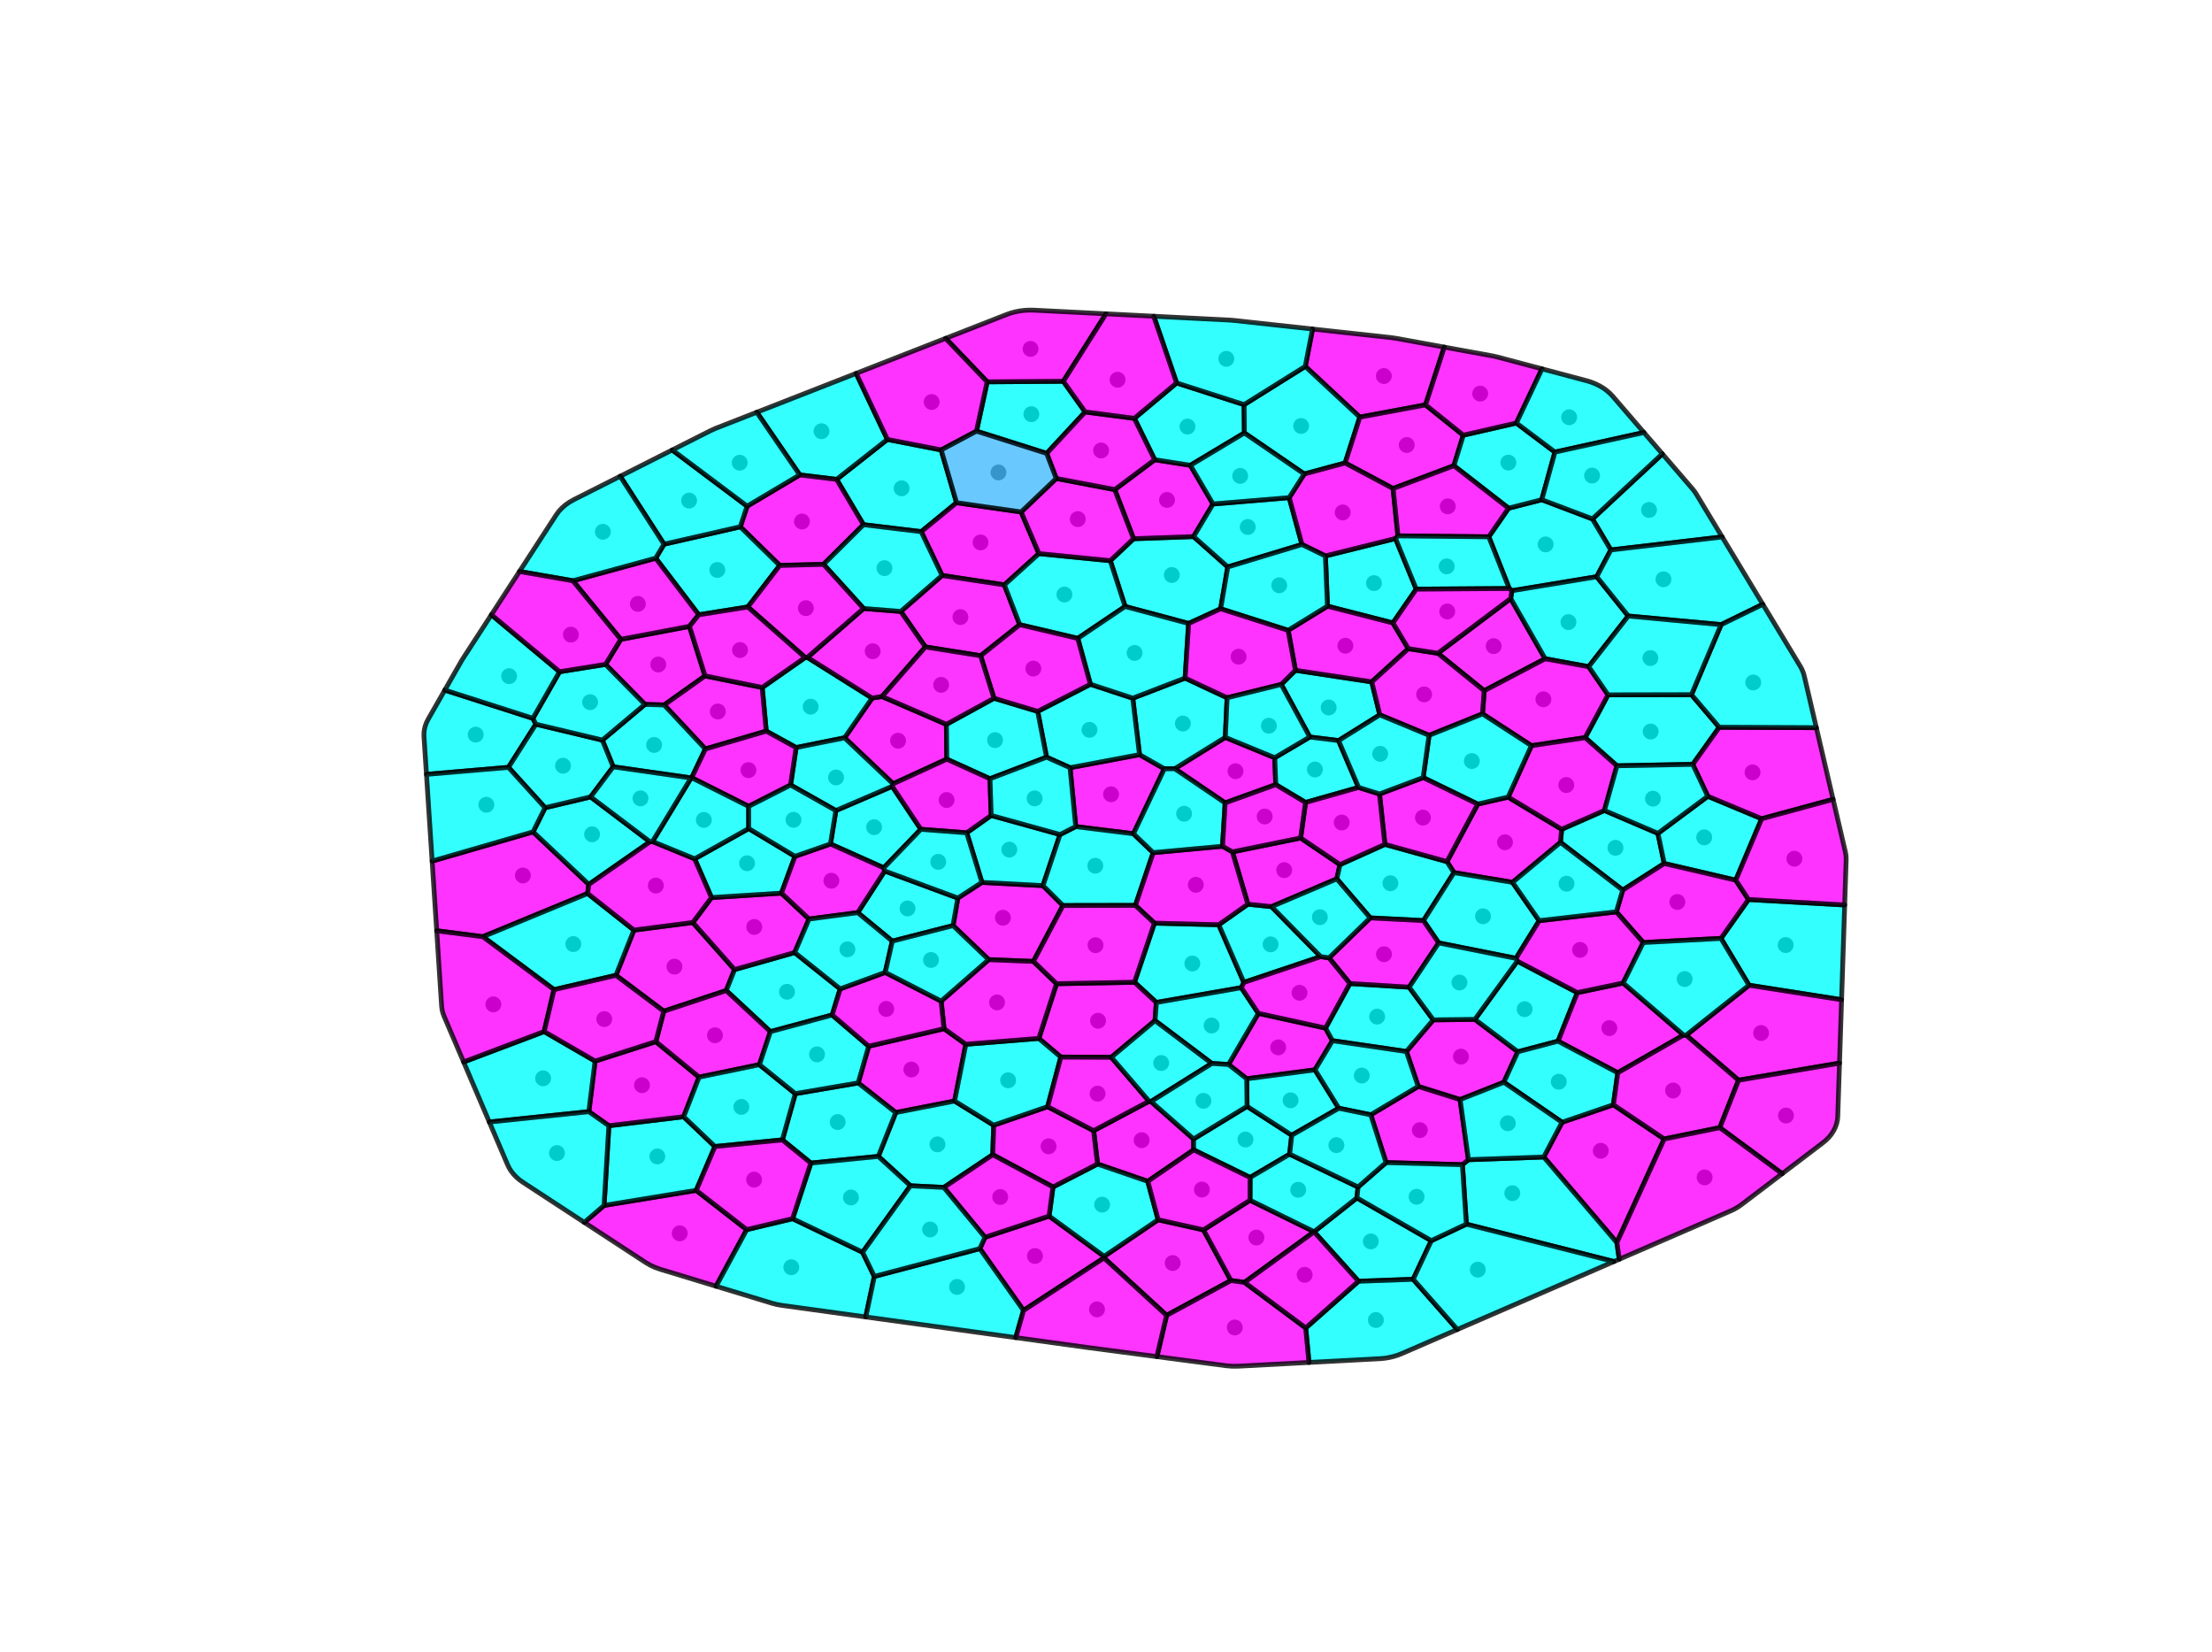 <?xml version="1.0" encoding="utf-8" standalone="no"?>
<!DOCTYPE svg PUBLIC "-//W3C//DTD SVG 1.1//EN"
  "http://www.w3.org/Graphics/SVG/1.1/DTD/svg11.dtd">
<!-- Created with matplotlib (https://matplotlib.org/) -->
<svg height="344.16pt" version="1.1" viewBox="0 0 460.8 344.16" width="460.8pt" xmlns="http://www.w3.org/2000/svg" xmlns:xlink="http://www.w3.org/1999/xlink">
 <defs>
  <style type="text/css">
*{stroke-linecap:butt;stroke-linejoin:round;}
  </style>
 </defs>
 <g id="figure_1">
  <g id="patch_1">
   <path d="M 0 344.16 
L 460.8 344.16 
L 460.8 0 
L 0 0 
z
" style="fill:#ffffff;"/>
  </g>
  <g id="axes_1">
   <g id="PathCollection_1">
    <defs>
     <path d="M 0 1.153 
C 0.306 1.153 0.599 1.032 0.815 0.815 
C 1.032 0.599 1.153 0.306 1.153 0 
C 1.153 -0.306 1.032 -0.599 0.815 -0.815 
C 0.599 -1.032 0.306 -1.153 0 -1.153 
C -0.306 -1.153 -0.599 -1.032 -0.815 -0.815 
C -1.032 -0.599 -1.153 -0.306 -1.153 0 
C -1.153 0.306 -1.032 0.599 -0.815 0.815 
C -0.599 1.032 -0.306 1.153 0 1.153 
z
" id="mbcaac2afb8" style="stroke:#000000;"/>
    </defs>
    <g clip-path="url(#pdea2a9a53b)">
     <use style="stroke:#000000;" x="231.45" xlink:href="#mbcaac2afb8" y="165.447"/>
     <use style="stroke:#000000;" x="141.602" xlink:href="#mbcaac2afb8" y="256.91"/>
     <use style="stroke:#000000;" x="137.13" xlink:href="#mbcaac2afb8" y="138.416"/>
     <use style="stroke:#000000;" x="343.868" xlink:href="#mbcaac2afb8" y="152.382"/>
     <use style="stroke:#000000;" x="336.535" xlink:href="#mbcaac2afb8" y="176.606"/>
     <use style="stroke:#000000;" x="187.822" xlink:href="#mbcaac2afb8" y="101.723"/>
     <use style="stroke:#000000;" x="208.926" xlink:href="#mbcaac2afb8" y="191.175"/>
     <use style="stroke:#000000;" x="237.826" xlink:href="#mbcaac2afb8" y="237.508"/>
     <use style="stroke:#000000;" x="371.987" xlink:href="#mbcaac2afb8" y="196.862"/>
     <use style="stroke:#000000;" x="286.221" xlink:href="#mbcaac2afb8" y="121.464"/>
     <use style="stroke:#000000;" x="276.788" xlink:href="#mbcaac2afb8" y="147.376"/>
     <use style="stroke:#000000;" x="171.135" xlink:href="#mbcaac2afb8" y="89.825"/>
     <use style="stroke:#000000;" x="244.105" xlink:href="#mbcaac2afb8" y="119.776"/>
     <use style="stroke:#000000;" x="140.499" xlink:href="#mbcaac2afb8" y="201.358"/>
     <use style="stroke:#000000;" x="333.472" xlink:href="#mbcaac2afb8" y="239.715"/>
     <use style="stroke:#000000;" x="315.041" xlink:href="#mbcaac2afb8" y="248.55"/>
     <use style="stroke:#000000;" x="187.083" xlink:href="#mbcaac2afb8" y="154.301"/>
     <use style="stroke:#000000;" x="244.29" xlink:href="#mbcaac2afb8" y="263.101"/>
     <use style="stroke:#000000;" x="288.279" xlink:href="#mbcaac2afb8" y="78.331"/>
     <use style="stroke:#000000;" x="164.844" xlink:href="#mbcaac2afb8" y="263.978"/>
     <use style="stroke:#000000;" x="99.098" xlink:href="#mbcaac2afb8" y="153.026"/>
     <use style="stroke:#000000;" x="168.873" xlink:href="#mbcaac2afb8" y="147.207"/>
     <use style="stroke:#000000;" x="257.381" xlink:href="#mbcaac2afb8" y="160.648"/>
     <use style="stroke:#000000;" x="266.272" xlink:href="#mbcaac2afb8" y="218.174"/>
     <use style="stroke:#000000;" x="304.338" xlink:href="#mbcaac2afb8" y="220.104"/>
     <use style="stroke:#000000;" x="355.016" xlink:href="#mbcaac2afb8" y="174.429"/>
     <use style="stroke:#000000;" x="163.947" xlink:href="#mbcaac2afb8" y="206.6"/>
     <use style="stroke:#000000;" x="248.384" xlink:href="#mbcaac2afb8" y="200.705"/>
     <use style="stroke:#000000;" x="243.108" xlink:href="#mbcaac2afb8" y="104.138"/>
     <use style="stroke:#000000;" x="343.523" xlink:href="#mbcaac2afb8" y="106.228"/>
     <use style="stroke:#000000;" x="108.922" xlink:href="#mbcaac2afb8" y="182.37"/>
     <use style="stroke:#000000;" x="246.417" xlink:href="#mbcaac2afb8" y="150.717"/>
     <use style="stroke:#000000;" x="349.423" xlink:href="#mbcaac2afb8" y="187.89"/>
     <use style="stroke:#000000;" x="215.607" xlink:href="#mbcaac2afb8" y="261.641"/>
     <use style="stroke:#000000;" x="167.062" xlink:href="#mbcaac2afb8" y="108.632"/>
     <use style="stroke:#000000;" x="136.937" xlink:href="#mbcaac2afb8" y="240.899"/>
     <use style="stroke:#000000;" x="189.855" xlink:href="#mbcaac2afb8" y="222.787"/>
     <use style="stroke:#000000;" x="149.535" xlink:href="#mbcaac2afb8" y="148.212"/>
     <use style="stroke:#000000;" x="123.343" xlink:href="#mbcaac2afb8" y="173.79"/>
     <use style="stroke:#000000;" x="247.374" xlink:href="#mbcaac2afb8" y="88.86"/>
     <use style="stroke:#000000;" x="286.881" xlink:href="#mbcaac2afb8" y="211.773"/>
     <use style="stroke:#000000;" x="311.158" xlink:href="#mbcaac2afb8" y="134.594"/>
     <use style="stroke:#000000;" x="195.294" xlink:href="#mbcaac2afb8" y="238.38"/>
     <use style="stroke:#000000;" x="313.514" xlink:href="#mbcaac2afb8" y="175.45"/>
     <use style="stroke:#000000;" x="321.98" xlink:href="#mbcaac2afb8" y="113.402"/>
     <use style="stroke:#000000;" x="214.852" xlink:href="#mbcaac2afb8" y="86.275"/>
     <use style="stroke:#000000;" x="259.451" xlink:href="#mbcaac2afb8" y="237.372"/>
     <use style="stroke:#000000;" x="317.612" xlink:href="#mbcaac2afb8" y="210.218"/>
     <use style="stroke:#000000;" x="182.093" xlink:href="#mbcaac2afb8" y="172.306"/>
     <use style="stroke:#000000;" x="149.429" xlink:href="#mbcaac2afb8" y="118.728"/>
     <use style="stroke:#000000;" x="264.685" xlink:href="#mbcaac2afb8" y="196.721"/>
     <use style="stroke:#000000;" x="280.264" xlink:href="#mbcaac2afb8" y="134.511"/>
     <use style="stroke:#000000;" x="285.572" xlink:href="#mbcaac2afb8" y="258.595"/>
     <use style="stroke:#000000;" x="326.738" xlink:href="#mbcaac2afb8" y="129.591"/>
     <use style="stroke:#000000;" x="228.742" xlink:href="#mbcaac2afb8" y="212.63"/>
     <use style="stroke:#000000;" x="119.434" xlink:href="#mbcaac2afb8" y="196.658"/>
     <use style="stroke:#000000;" x="204.266" xlink:href="#mbcaac2afb8" y="112.994"/>
     <use style="stroke:#000000;" x="335.253" xlink:href="#mbcaac2afb8" y="214.158"/>
     <use style="stroke:#000000;" x="259.926" xlink:href="#mbcaac2afb8" y="109.769"/>
     <use style="stroke:#000000;" x="200.072" xlink:href="#mbcaac2afb8" y="128.544"/>
     <use style="stroke:#000000;" x="321.518" xlink:href="#mbcaac2afb8" y="145.668"/>
     <use style="stroke:#000000;" x="366.866" xlink:href="#mbcaac2afb8" y="215.185"/>
     <use style="stroke:#000000;" x="226.959" xlink:href="#mbcaac2afb8" y="152.031"/>
     <use style="stroke:#000000;" x="365.086" xlink:href="#mbcaac2afb8" y="160.888"/>
     <use style="stroke:#000000;" x="229.59" xlink:href="#mbcaac2afb8" y="250.935"/>
     <use style="stroke:#000000;" x="181.796" xlink:href="#mbcaac2afb8" y="135.659"/>
     <use style="stroke:#000000;" x="133.74" xlink:href="#mbcaac2afb8" y="226.053"/>
     <use style="stroke:#000000;" x="113.139" xlink:href="#mbcaac2afb8" y="224.625"/>
     <use style="stroke:#000000;" x="157.125" xlink:href="#mbcaac2afb8" y="193.09"/>
     <use style="stroke:#000000;" x="132.879" xlink:href="#mbcaac2afb8" y="125.794"/>
     <use style="stroke:#000000;" x="174.496" xlink:href="#mbcaac2afb8" y="233.73"/>
     <use style="stroke:#000000;" x="271.045" xlink:href="#mbcaac2afb8" y="88.731"/>
     <use style="stroke:#000000;" x="218.439" xlink:href="#mbcaac2afb8" y="238.785"/>
     <use style="stroke:#000000;" x="293.05" xlink:href="#mbcaac2afb8" y="92.697"/>
     <use style="stroke:#000000;" x="261.73" xlink:href="#mbcaac2afb8" y="257.79"/>
     <use style="stroke:#000000;" x="267.522" xlink:href="#mbcaac2afb8" y="181.255"/>
     <use style="stroke:#000000;" x="136.263" xlink:href="#mbcaac2afb8" y="155.179"/>
     <use style="stroke:#000000;" x="199.37" xlink:href="#mbcaac2afb8" y="268.079"/>
     <use style="stroke:#000000;" x="268.852" xlink:href="#mbcaac2afb8" y="229.201"/>
     <use style="stroke:#000000;" x="314.222" xlink:href="#mbcaac2afb8" y="96.364"/>
     <use style="stroke:#000000;" x="210.011" xlink:href="#mbcaac2afb8" y="225.03"/>
     <use style="stroke:#000000;" x="174.166" xlink:href="#mbcaac2afb8" y="161.95"/>
     <use style="stroke:#000000;" x="155.626" xlink:href="#mbcaac2afb8" y="179.825"/>
     <use style="stroke:#000000;" x="214.685" xlink:href="#mbcaac2afb8" y="72.677"/>
     <use style="stroke:#000000;" x="210.26" xlink:href="#mbcaac2afb8" y="176.981"/>
     <use style="stroke:#000000;" x="117.288" xlink:href="#mbcaac2afb8" y="159.509"/>
     <use style="stroke:#000000;" x="273.919" xlink:href="#mbcaac2afb8" y="160.291"/>
     <use style="stroke:#000000;" x="228.169" xlink:href="#mbcaac2afb8" y="180.338"/>
     <use style="stroke:#000000;" x="143.55" xlink:href="#mbcaac2afb8" y="104.273"/>
     <use style="stroke:#000000;" x="324.717" xlink:href="#mbcaac2afb8" y="225.333"/>
     <use style="stroke:#000000;" x="252.394" xlink:href="#mbcaac2afb8" y="213.624"/>
     <use style="stroke:#000000;" x="279.705" xlink:href="#mbcaac2afb8" y="106.747"/>
     <use style="stroke:#000000;" x="286.621" xlink:href="#mbcaac2afb8" y="274.968"/>
     <use style="stroke:#000000;" x="125.584" xlink:href="#mbcaac2afb8" y="110.775"/>
     <use style="stroke:#000000;" x="249.108" xlink:href="#mbcaac2afb8" y="184.309"/>
     <use style="stroke:#000000;" x="289.646" xlink:href="#mbcaac2afb8" y="183.989"/>
     <use style="stroke:#000000;" x="194.077" xlink:href="#mbcaac2afb8" y="83.74"/>
     <use style="stroke:#000000;" x="189.057" xlink:href="#mbcaac2afb8" y="189.233"/>
     <use style="stroke:#000000;" x="296.668" xlink:href="#mbcaac2afb8" y="144.651"/>
     <use style="stroke:#000000;" x="207.695" xlink:href="#mbcaac2afb8" y="208.808"/>
     <use style="stroke:#000000;" x="270.438" xlink:href="#mbcaac2afb8" y="247.84"/>
     <use style="stroke:#000000;" x="308.942" xlink:href="#mbcaac2afb8" y="190.868"/>
     <use style="stroke:#000000;" x="329.15" xlink:href="#mbcaac2afb8" y="197.872"/>
     <use style="stroke:#000000;" x="295.775" xlink:href="#mbcaac2afb8" y="235.419"/>
     <use style="stroke:#000000;" x="326.286" xlink:href="#mbcaac2afb8" y="163.531"/>
     <use style="stroke:#000000;" x="346.53" xlink:href="#mbcaac2afb8" y="120.671"/>
     <use style="stroke:#000000;" x="266.484" xlink:href="#mbcaac2afb8" y="121.919"/>
     <use style="stroke:#000000;" x="221.738" xlink:href="#mbcaac2afb8" y="123.843"/>
     <use style="stroke:#000000;" x="306.611" xlink:href="#mbcaac2afb8" y="158.531"/>
     <use style="stroke:#000000;" x="373.805" xlink:href="#mbcaac2afb8" y="178.877"/>
     <use style="stroke:#000000;" x="236.355" xlink:href="#mbcaac2afb8" y="136.012"/>
     <use style="stroke:#000000;" x="365.226" xlink:href="#mbcaac2afb8" y="142.164"/>
     <use style="stroke:#000000;" x="258.016" xlink:href="#mbcaac2afb8" y="136.794"/>
     <use style="stroke:#000000;" x="177.263" xlink:href="#mbcaac2afb8" y="249.442"/>
     <use style="stroke:#000000;" x="348.529" xlink:href="#mbcaac2afb8" y="227.161"/>
     <use style="stroke:#000000;" x="228.217" xlink:href="#mbcaac2afb8" y="196.891"/>
     <use style="stroke:#000000;" x="372.054" xlink:href="#mbcaac2afb8" y="232.378"/>
     <use style="stroke:#000000;" x="136.618" xlink:href="#mbcaac2afb8" y="184.469"/>
     <use style="stroke:#000000;" x="207.287" xlink:href="#mbcaac2afb8" y="154.17"/>
     <use style="stroke:#000000;" x="102.777" xlink:href="#mbcaac2afb8" y="209.221"/>
     <use style="stroke:#000000;" x="224.517" xlink:href="#mbcaac2afb8" y="108.137"/>
     <use style="stroke:#000000;" x="350.945" xlink:href="#mbcaac2afb8" y="203.941"/>
     <use style="stroke:#000000;" x="215.26" xlink:href="#mbcaac2afb8" y="139.27"/>
     <use style="stroke:#000000;" x="307.851" xlink:href="#mbcaac2afb8" y="264.48"/>
     <use style="stroke:#000000;" x="148.941" xlink:href="#mbcaac2afb8" y="215.66"/>
     <use style="stroke:#000000;" x="250.376" xlink:href="#mbcaac2afb8" y="247.79"/>
     <use style="stroke:#000000;" x="173.192" xlink:href="#mbcaac2afb8" y="183.46"/>
     <use style="stroke:#000000;" x="184.245" xlink:href="#mbcaac2afb8" y="118.347"/>
     <use style="stroke:#000000;" x="355.101" xlink:href="#mbcaac2afb8" y="245.258"/>
     <use style="stroke:#000000;" x="154.439" xlink:href="#mbcaac2afb8" y="230.58"/>
     <use style="stroke:#000000;" x="167.874" xlink:href="#mbcaac2afb8" y="126.679"/>
     <use style="stroke:#000000;" x="257.227" xlink:href="#mbcaac2afb8" y="276.526"/>
     <use style="stroke:#000000;" x="170.204" xlink:href="#mbcaac2afb8" y="219.633"/>
     <use style="stroke:#000000;" x="197.199" xlink:href="#mbcaac2afb8" y="166.649"/>
     <use style="stroke:#000000;" x="301.597" xlink:href="#mbcaac2afb8" y="105.481"/>
     <use style="stroke:#000000;" x="157.091" xlink:href="#mbcaac2afb8" y="245.729"/>
     <use style="stroke:#000000;" x="343.81" xlink:href="#mbcaac2afb8" y="137.078"/>
     <use style="stroke:#000000;" x="125.878" xlink:href="#mbcaac2afb8" y="212.284"/>
     <use style="stroke:#000000;" x="255.466" xlink:href="#mbcaac2afb8" y="74.742"/>
     <use style="stroke:#000000;" x="296.419" xlink:href="#mbcaac2afb8" y="170.315"/>
     <use style="stroke:#000000;" x="288.305" xlink:href="#mbcaac2afb8" y="198.773"/>
     <use style="stroke:#000000;" x="116.026" xlink:href="#mbcaac2afb8" y="240.191"/>
     <use style="stroke:#000000;" x="101.32" xlink:href="#mbcaac2afb8" y="167.638"/>
     <use style="stroke:#000000;" x="229.378" xlink:href="#mbcaac2afb8" y="93.834"/>
     <use style="stroke:#000000;" x="228.523" xlink:href="#mbcaac2afb8" y="272.751"/>
     <use style="stroke:#000000;" x="184.623" xlink:href="#mbcaac2afb8" y="210.17"/>
     <use style="stroke:#000000;" x="176.533" xlink:href="#mbcaac2afb8" y="197.755"/>
     <use style="stroke:#000000;" x="246.668" xlink:href="#mbcaac2afb8" y="169.508"/>
     <use style="stroke:#000000;" x="279.501" xlink:href="#mbcaac2afb8" y="171.336"/>
     <use style="stroke:#000000;" x="207.996" xlink:href="#mbcaac2afb8" y="98.417"/>
     <use style="stroke:#000000;" x="122.933" xlink:href="#mbcaac2afb8" y="146.264"/>
     <use style="stroke:#000000;" x="155.912" xlink:href="#mbcaac2afb8" y="160.425"/>
     <use style="stroke:#000000;" x="196.056" xlink:href="#mbcaac2afb8" y="142.659"/>
     <use style="stroke:#000000;" x="154.163" xlink:href="#mbcaac2afb8" y="135.406"/>
     <use style="stroke:#000000;" x="308.347" xlink:href="#mbcaac2afb8" y="81.989"/>
     <use style="stroke:#000000;" x="232.808" xlink:href="#mbcaac2afb8" y="79.103"/>
     <use style="stroke:#000000;" x="270.715" xlink:href="#mbcaac2afb8" y="206.803"/>
     <use style="stroke:#000000;" x="301.372" xlink:href="#mbcaac2afb8" y="117.976"/>
     <use style="stroke:#000000;" x="283.683" xlink:href="#mbcaac2afb8" y="224.043"/>
     <use style="stroke:#000000;" x="193.947" xlink:href="#mbcaac2afb8" y="199.972"/>
     <use style="stroke:#000000;" x="195.454" xlink:href="#mbcaac2afb8" y="179.53"/>
     <use style="stroke:#000000;" x="295.098" xlink:href="#mbcaac2afb8" y="249.293"/>
     <use style="stroke:#000000;" x="208.358" xlink:href="#mbcaac2afb8" y="249.344"/>
     <use style="stroke:#000000;" x="326.888" xlink:href="#mbcaac2afb8" y="86.919"/>
     <use style="stroke:#000000;" x="344.341" xlink:href="#mbcaac2afb8" y="166.372"/>
     <use style="stroke:#000000;" x="314.114" xlink:href="#mbcaac2afb8" y="233.986"/>
     <use style="stroke:#000000;" x="106.053" xlink:href="#mbcaac2afb8" y="140.846"/>
     <use style="stroke:#000000;" x="228.646" xlink:href="#mbcaac2afb8" y="227.819"/>
     <use style="stroke:#000000;" x="146.622" xlink:href="#mbcaac2afb8" y="170.798"/>
     <use style="stroke:#000000;" x="241.902" xlink:href="#mbcaac2afb8" y="221.433"/>
     <use style="stroke:#000000;" x="278.394" xlink:href="#mbcaac2afb8" y="238.54"/>
     <use style="stroke:#000000;" x="215.53" xlink:href="#mbcaac2afb8" y="166.309"/>
     <use style="stroke:#000000;" x="118.928" xlink:href="#mbcaac2afb8" y="132.198"/>
     <use style="stroke:#000000;" x="263.457" xlink:href="#mbcaac2afb8" y="170.086"/>
     <use style="stroke:#000000;" x="193.752" xlink:href="#mbcaac2afb8" y="256.107"/>
     <use style="stroke:#000000;" x="258.35" xlink:href="#mbcaac2afb8" y="99.134"/>
     <use style="stroke:#000000;" x="304.027" xlink:href="#mbcaac2afb8" y="204.665"/>
     <use style="stroke:#000000;" x="165.3" xlink:href="#mbcaac2afb8" y="170.775"/>
     <use style="stroke:#000000;" x="287.516" xlink:href="#mbcaac2afb8" y="157.029"/>
     <use style="stroke:#000000;" x="133.424" xlink:href="#mbcaac2afb8" y="166.309"/>
     <use style="stroke:#000000;" x="326.335" xlink:href="#mbcaac2afb8" y="184.08"/>
     <use style="stroke:#000000;" x="264.323" xlink:href="#mbcaac2afb8" y="151.176"/>
     <use style="stroke:#000000;" x="250.691" xlink:href="#mbcaac2afb8" y="229.312"/>
     <use style="stroke:#000000;" x="331.658" xlink:href="#mbcaac2afb8" y="99.068"/>
     <use style="stroke:#000000;" x="154.095" xlink:href="#mbcaac2afb8" y="96.385"/>
     <use style="stroke:#000000;" x="274.948" xlink:href="#mbcaac2afb8" y="191.053"/>
     <use style="stroke:#000000;" x="271.783" xlink:href="#mbcaac2afb8" y="265.556"/>
     <use style="stroke:#000000;" x="301.485" xlink:href="#mbcaac2afb8" y="127.377"/>
    </g>
   </g>
   <g id="patch_2">
    <path clip-path="url(#pdea2a9a53b)" d="M 242.547 160.142 
L 236.113 173.672 
L 224.099 172.186 
L 222.915 159.92 
L 237.389 157.201 
z
" style="fill:#ff00ff;opacity:0.8;stroke:#000000;stroke-linejoin:miter;"/>
   </g>
   <g id="patch_3">
    <path clip-path="url(#pdea2a9a53b)" d="M 149.165 267.932 
L 137.544 264.398 
L 136.465 264.017 
L 135.449 263.549 
L 134.509 262.999 
L 121.721 254.64 
L 125.844 251.1 
L 145.028 247.963 
L 155.553 256.144 
z
" style="fill:#ff00ff;opacity:0.8;stroke:#000000;stroke-linejoin:miter;"/>
   </g>
   <g id="patch_4">
    <path clip-path="url(#pdea2a9a53b)" d="M 146.871 140.799 
L 138.362 146.846 
L 134.356 146.73 
L 126.147 138.397 
L 129.325 133.178 
L 143.62 130.477 
z
" style="fill:#fc03ff;opacity:0.8;stroke:#000000;stroke-linejoin:miter;"/>
   </g>
   <g id="patch_5">
    <path clip-path="url(#pdea2a9a53b)" d="M 334.982 144.749 
L 352.364 144.712 
L 358.148 151.496 
L 352.634 159.215 
L 336.838 159.515 
L 330.215 153.654 
z
" style="fill:#00ffff;opacity:0.8;stroke:#000000;stroke-linejoin:miter;"/>
   </g>
   <g id="patch_6">
    <path clip-path="url(#pdea2a9a53b)" d="M 325.318 172.748 
L 334.226 168.83 
L 345.373 173.602 
L 346.689 179.87 
L 338.048 185.408 
L 325.074 175.472 
z
" style="fill:#00ffff;opacity:0.8;stroke:#000000;stroke-linejoin:miter;"/>
   </g>
   <g id="patch_7">
    <path clip-path="url(#pdea2a9a53b)" d="M 191.908 110.745 
L 179.882 109.293 
L 174.287 99.859 
L 184.856 91.542 
L 196.057 93.729 
L 199.267 104.72 
z
" style="fill:#00ffff;opacity:0.8;stroke:#000000;stroke-linejoin:miter;"/>
   </g>
   <g id="patch_8">
    <path clip-path="url(#pdea2a9a53b)" d="M 215.281 200.265 
L 205.964 199.9 
L 198.538 192.805 
L 199.537 187.075 
L 204.562 183.813 
L 217.269 184.483 
L 221.427 188.626 
z
" style="fill:#ff00ff;opacity:0.8;stroke:#000000;stroke-linejoin:miter;"/>
   </g>
   <g id="patch_9">
    <path clip-path="url(#pdea2a9a53b)" d="M 227.826 235.54 
L 239.374 229.401 
L 239.771 229.457 
L 248.637 237.266 
L 248.662 239.525 
L 239.097 246.077 
L 228.64 242.477 
z
" style="fill:#fe01ff;opacity:0.8;stroke:#000000;stroke-linejoin:miter;"/>
   </g>
   <g id="patch_10">
    <path clip-path="url(#pdea2a9a53b)" d="M 384.282 188.515 
L 383.635 208.252 
L 364.36 205.229 
L 358.511 195.472 
L 364.246 187.379 
z
" style="fill:#00ffff;opacity:0.8;stroke:#000000;stroke-linejoin:miter;"/>
   </g>
   <g id="patch_11">
    <path clip-path="url(#pdea2a9a53b)" d="M 276.111 115.808 
L 290.704 112.182 
L 295.027 122.719 
L 290.166 129.761 
L 276.54 126.27 
z
" style="fill:#00ffff;opacity:0.8;stroke:#000000;stroke-linejoin:miter;"/>
   </g>
   <g id="patch_12">
    <path clip-path="url(#pdea2a9a53b)" d="M 272.862 153.523 
L 266.914 142.571 
L 269.868 139.631 
L 285.757 142.04 
L 287.435 148.908 
L 278.84 154.268 
z
" style="fill:#00ffff;opacity:0.8;stroke:#000000;stroke-linejoin:miter;"/>
   </g>
   <g id="patch_13">
    <path clip-path="url(#pdea2a9a53b)" d="M 157.654 85.875 
L 178.35 77.777 
L 184.856 91.542 
L 174.287 99.859 
L 166.609 98.926 
z
" style="fill:#00ffff;opacity:0.8;stroke:#000000;stroke-linejoin:miter;"/>
   </g>
   <g id="patch_14">
    <path clip-path="url(#pdea2a9a53b)" d="M 236.146 112.224 
L 248.639 111.777 
L 255.763 118.098 
L 254.277 126.809 
L 247.606 129.869 
L 234.386 126.329 
L 231.299 116.801 
z
" style="fill:#00ffff;opacity:0.8;stroke:#000000;stroke-linejoin:miter;"/>
   </g>
   <g id="patch_15">
    <path clip-path="url(#pdea2a9a53b)" d="M 153.022 201.974 
L 151.285 206.335 
L 138.278 210.643 
L 128.315 203.161 
L 132.056 193.752 
L 144.333 192.169 
z
" style="fill:#fc03ff;opacity:0.8;stroke:#000000;stroke-linejoin:miter;"/>
   </g>
   <g id="patch_16">
    <path clip-path="url(#pdea2a9a53b)" d="M 325.412 233.782 
L 336.091 230.134 
L 346.675 237.257 
L 336.819 258.838 
L 321.596 241.018 
z
" style="fill:#fe01ff;opacity:0.8;stroke:#000000;stroke-linejoin:miter;"/>
   </g>
   <g id="patch_17">
    <path clip-path="url(#pdea2a9a53b)" d="M 337.327 262.308 
L 336.217 262.79 
L 305.474 255.002 
L 304.651 242.608 
L 305.902 241.578 
L 321.596 241.018 
L 336.819 258.838 
z
" style="fill:#00ffff;opacity:0.8;stroke:#000000;stroke-linejoin:miter;"/>
   </g>
   <g id="patch_18">
    <path clip-path="url(#pdea2a9a53b)" d="M 181.681 145.419 
L 183.736 145.092 
L 197.146 150.892 
L 197.23 158.135 
L 186.056 163.273 
L 175.941 153.688 
z
" style="fill:#fe01ff;opacity:0.8;stroke:#000000;stroke-linejoin:miter;"/>
   </g>
   <g id="patch_19">
    <path clip-path="url(#pdea2a9a53b)" d="M 256.429 266.747 
L 243.026 273.995 
L 229.979 262.033 
L 230.008 261.718 
L 241.257 254.09 
L 250.705 256.198 
z
" style="fill:#fa05ff;opacity:0.8;stroke:#000000;stroke-linejoin:miter;"/>
   </g>
   <g id="patch_20">
    <path clip-path="url(#pdea2a9a53b)" d="M 273.431 68.54 
L 289.837 70.334 
L 290.83 70.479 
L 300.864 72.308 
L 296.955 84.341 
L 283.275 86.891 
L 271.913 76.326 
z
" style="fill:#fe01ff;opacity:0.8;stroke:#000000;stroke-linejoin:miter;"/>
   </g>
   <g id="patch_21">
    <path clip-path="url(#pdea2a9a53b)" d="M 180.349 274.331 
L 162.892 271.926 
L 161.823 271.736 
L 160.786 271.466 
L 149.165 267.932 
L 155.553 256.144 
L 165.118 253.864 
L 179.69 260.851 
L 182.136 265.892 
z
" style="fill:#00ffff;opacity:0.8;stroke:#000000;stroke-linejoin:miter;"/>
   </g>
   <g id="patch_22">
    <path clip-path="url(#pdea2a9a53b)" d="M 88.838 161.302 
L 88.322 153.422 
L 88.319 152.689 
L 88.404 151.96 
L 88.576 151.239 
L 88.835 150.533 
L 89.179 149.847 
L 92.657 143.757 
L 111.013 149.64 
L 111.629 150.858 
L 105.921 159.844 
z
" style="fill:#00ffff;opacity:0.8;stroke:#000000;stroke-linejoin:miter;"/>
   </g>
   <g id="patch_23">
    <path clip-path="url(#pdea2a9a53b)" d="M 167.731 136.961 
L 168.193 136.948 
L 181.681 145.419 
L 175.941 153.688 
L 165.853 155.72 
L 159.628 152.295 
L 158.788 143.216 
z
" style="fill:#00ffff;opacity:0.8;stroke:#000000;stroke-linejoin:miter;"/>
   </g>
   <g id="patch_24">
    <path clip-path="url(#pdea2a9a53b)" d="M 244.726 160.126 
L 255.248 153.608 
L 265.549 157.843 
L 265.764 163.436 
L 255.219 167.246 
z
" style="fill:#ff00ff;opacity:0.8;stroke:#000000;stroke-linejoin:miter;"/>
   </g>
   <g id="patch_25">
    <path clip-path="url(#pdea2a9a53b)" d="M 277.577 216.781 
L 273.93 222.852 
L 259.723 224.717 
L 255.924 221.735 
L 262.14 211.095 
L 276.128 214.162 
z
" style="fill:#ff00ff;opacity:0.8;stroke:#000000;stroke-linejoin:miter;"/>
   </g>
   <g id="patch_26">
    <path clip-path="url(#pdea2a9a53b)" d="M 304.158 229.048 
L 295.452 226.317 
L 292.977 219.034 
L 298.578 212.448 
L 307.244 212.35 
L 316.187 219.089 
L 313.282 225.442 
z
" style="fill:#ff00ff;opacity:0.8;stroke:#000000;stroke-linejoin:miter;"/>
   </g>
   <g id="patch_27">
    <path clip-path="url(#pdea2a9a53b)" d="M 345.373 173.602 
L 355.77 165.872 
L 366.985 170.551 
L 361.589 183.344 
L 346.689 179.87 
z
" style="fill:#00ffff;opacity:0.8;stroke:#000000;stroke-linejoin:miter;"/>
   </g>
   <g id="patch_28">
    <path clip-path="url(#pdea2a9a53b)" d="M 165.542 198.427 
L 175.021 205.994 
L 173.349 211.427 
L 160.49 214.891 
L 151.285 206.335 
L 153.022 201.974 
z
" style="fill:#00ffff;opacity:0.8;stroke:#000000;stroke-linejoin:miter;"/>
   </g>
   <g id="patch_29">
    <path clip-path="url(#pdea2a9a53b)" d="M 240.891 208.819 
L 236.341 204.613 
L 240.49 192.302 
L 253.887 192.634 
L 259.117 204.642 
L 258.584 205.737 
z
" style="fill:#00ffff;opacity:0.8;stroke:#000000;stroke-linejoin:miter;"/>
   </g>
   <g id="patch_30">
    <path clip-path="url(#pdea2a9a53b)" d="M 252.69 104.988 
L 248.639 111.777 
L 236.146 112.224 
L 232.223 101.991 
L 240.552 95.764 
L 247.974 96.927 
z
" style="fill:#fe01ff;opacity:0.8;stroke:#000000;stroke-linejoin:miter;"/>
   </g>
   <g id="patch_31">
    <path clip-path="url(#pdea2a9a53b)" d="M 346.301 94.548 
L 352.588 101.846 
L 352.996 102.361 
L 353.353 102.897 
L 358.757 111.845 
L 335.565 114.555 
L 331.732 108.097 
z
" style="fill:#00ffff;opacity:0.8;stroke:#000000;stroke-linejoin:miter;"/>
   </g>
   <g id="patch_32">
    <path clip-path="url(#pdea2a9a53b)" d="M 90.971 193.885 
L 90.021 179.376 
L 111.051 173.287 
L 122.66 184.236 
L 122.406 186.117 
L 100.596 195.121 
z
" style="fill:#fe01ff;opacity:0.8;stroke:#000000;stroke-linejoin:miter;"/>
   </g>
   <g id="patch_33">
    <path clip-path="url(#pdea2a9a53b)" d="M 244.726 160.126 
L 242.547 160.142 
L 237.389 157.201 
L 235.974 145.442 
L 246.873 141.257 
L 255.626 145.349 
L 255.248 153.608 
z
" style="fill:#00ffff;opacity:0.8;stroke:#000000;stroke-linejoin:miter;"/>
   </g>
   <g id="patch_34">
    <path clip-path="url(#pdea2a9a53b)" d="M 346.689 179.87 
L 361.589 183.344 
L 364.246 187.379 
L 358.511 195.472 
L 342.317 196.334 
L 336.713 189.948 
L 338.048 185.408 
z
" style="fill:#ff00ff;opacity:0.8;stroke:#000000;stroke-linejoin:miter;"/>
   </g>
   <g id="patch_35">
    <path clip-path="url(#pdea2a9a53b)" d="M 205.192 257.738 
L 218.549 253.32 
L 230.008 261.718 
L 229.979 262.033 
L 213.218 272.968 
L 204.125 260.101 
z
" style="fill:#fe01ff;opacity:0.8;stroke:#000000;stroke-linejoin:miter;"/>
   </g>
   <g id="patch_36">
    <path clip-path="url(#pdea2a9a53b)" d="M 162.432 117.783 
L 154.221 109.736 
L 155.64 105.443 
L 166.609 98.926 
L 174.287 99.859 
L 179.882 109.293 
L 171.56 117.552 
z
" style="fill:#ff00ff;opacity:0.8;stroke:#000000;stroke-linejoin:miter;"/>
   </g>
   <g id="patch_37">
    <path clip-path="url(#pdea2a9a53b)" d="M 148.93 238.826 
L 145.028 247.963 
L 125.844 251.1 
L 126.846 234.502 
L 142.411 232.621 
z
" style="fill:#00ffff;opacity:0.8;stroke:#000000;stroke-linejoin:miter;"/>
   </g>
   <g id="patch_38">
    <path clip-path="url(#pdea2a9a53b)" d="M 198.853 229.355 
L 186.61 231.751 
L 178.778 225.583 
L 180.965 217.939 
L 196.664 214.286 
L 201.197 217.532 
z
" style="fill:#fe01ff;opacity:0.8;stroke:#000000;stroke-linejoin:miter;"/>
   </g>
   <g id="patch_39">
    <path clip-path="url(#pdea2a9a53b)" d="M 158.788 143.216 
L 159.628 152.295 
L 146.939 156.013 
L 138.362 146.846 
L 146.871 140.799 
z
" style="fill:#fd02ff;opacity:0.8;stroke:#000000;stroke-linejoin:miter;"/>
   </g>
   <g id="patch_40">
    <path clip-path="url(#pdea2a9a53b)" d="M 113.554 168.258 
L 123.032 166.003 
L 135.396 175.352 
L 122.66 184.236 
L 111.051 173.287 
z
" style="fill:#00ffff;opacity:0.8;stroke:#000000;stroke-linejoin:miter;"/>
   </g>
   <g id="patch_41">
    <path clip-path="url(#pdea2a9a53b)" d="M 247.974 96.927 
L 240.552 95.764 
L 236.309 87.15 
L 245.115 79.773 
L 259.166 84.292 
L 259.223 90.184 
z
" style="fill:#00ffff;opacity:0.8;stroke:#000000;stroke-linejoin:miter;"/>
   </g>
   <g id="patch_42">
    <path clip-path="url(#pdea2a9a53b)" d="M 277.577 216.781 
L 276.128 214.162 
L 281.212 204.881 
L 293.548 205.639 
L 298.578 212.448 
L 292.977 219.034 
z
" style="fill:#00ffff;opacity:0.8;stroke:#000000;stroke-linejoin:miter;"/>
   </g>
   <g id="patch_43">
    <path clip-path="url(#pdea2a9a53b)" d="M 321.882 137.22 
L 309.185 143.885 
L 299.539 136.086 
L 314.706 124.679 
z
" style="fill:#fa05ff;opacity:0.8;stroke:#000000;stroke-linejoin:miter;"/>
   </g>
   <g id="patch_44">
    <path clip-path="url(#pdea2a9a53b)" d="M 206.997 234.392 
L 206.806 240.532 
L 196.616 247.346 
L 189.663 247.006 
L 182.971 240.885 
L 186.61 231.751 
L 198.853 229.355 
z
" style="fill:#00ffff;opacity:0.8;stroke:#000000;stroke-linejoin:miter;"/>
   </g>
   <g id="patch_45">
    <path clip-path="url(#pdea2a9a53b)" d="M 301.432 179.486 
L 307.849 167.498 
L 314.176 166.049 
L 325.318 172.748 
L 325.074 175.472 
L 315.083 183.801 
L 302.888 181.771 
z
" style="fill:#ff00ff;opacity:0.8;stroke:#000000;stroke-linejoin:miter;"/>
   </g>
   <g id="patch_46">
    <path clip-path="url(#pdea2a9a53b)" d="M 314.267 105.863 
L 321.176 104.097 
L 331.732 108.097 
L 335.565 114.555 
L 332.621 120.134 
L 314.961 123.047 
L 314.405 122.589 
L 310.144 111.816 
z
" style="fill:#00ffff;opacity:0.8;stroke:#000000;stroke-linejoin:miter;"/>
   </g>
   <g id="patch_47">
    <path clip-path="url(#pdea2a9a53b)" d="M 226.052 85.81 
L 218.045 94.444 
L 203.42 89.81 
L 205.654 79.539 
L 221.51 79.429 
z
" style="fill:#00ffff;opacity:0.8;stroke:#000000;stroke-linejoin:miter;"/>
   </g>
   <g id="patch_48">
    <path clip-path="url(#pdea2a9a53b)" d="M 269.086 236.472 
L 268.651 240.423 
L 260.419 245.272 
L 248.662 239.525 
L 248.637 237.266 
L 259.785 230.467 
z
" style="fill:#00ffff;opacity:0.8;stroke:#000000;stroke-linejoin:miter;"/>
   </g>
   <g id="patch_49">
    <path clip-path="url(#pdea2a9a53b)" d="M 328.587 206.775 
L 324.566 216.879 
L 316.187 219.089 
L 307.244 212.35 
L 316.082 200.218 
z
" style="fill:#00ffff;opacity:0.8;stroke:#000000;stroke-linejoin:miter;"/>
   </g>
   <g id="patch_50">
    <path clip-path="url(#pdea2a9a53b)" d="M 174.135 168.844 
L 185.862 163.806 
L 191.828 172.748 
L 184.095 180.772 
L 173.003 175.806 
z
" style="fill:#00ffff;opacity:0.8;stroke:#000000;stroke-linejoin:miter;"/>
   </g>
   <g id="patch_51">
    <path clip-path="url(#pdea2a9a53b)" d="M 145.565 128.059 
L 136.6 116.276 
L 138.332 113.362 
L 154.221 109.736 
L 162.432 117.783 
L 155.788 126.431 
z
" style="fill:#00ffff;opacity:0.8;stroke:#000000;stroke-linejoin:miter;"/>
   </g>
   <g id="patch_52">
    <path clip-path="url(#pdea2a9a53b)" d="M 264.871 188.861 
L 275.117 199.273 
L 259.117 204.642 
L 253.887 192.634 
L 259.963 188.356 
z
" style="fill:#00ffff;opacity:0.8;stroke:#000000;stroke-linejoin:miter;"/>
   </g>
   <g id="patch_53">
    <path clip-path="url(#pdea2a9a53b)" d="M 293.378 135.122 
L 285.757 142.04 
L 269.868 139.631 
L 268.344 131.303 
L 276.54 126.27 
L 290.166 129.761 
z
" style="fill:#fe01ff;opacity:0.8;stroke:#000000;stroke-linejoin:miter;"/>
   </g>
   <g id="patch_54">
    <path clip-path="url(#pdea2a9a53b)" d="M 298.167 258.445 
L 294.383 266.484 
L 283.011 266.893 
L 273.747 256.595 
L 273.748 256.579 
L 282.666 249.537 
z
" style="fill:#00ffff;opacity:0.8;stroke:#000000;stroke-linejoin:miter;"/>
   </g>
   <g id="patch_55">
    <path clip-path="url(#pdea2a9a53b)" d="M 330.947 138.872 
L 321.882 137.22 
L 314.706 124.679 
L 314.961 123.047 
L 332.621 120.134 
L 339.194 128.318 
z
" style="fill:#00ffff;opacity:0.8;stroke:#000000;stroke-linejoin:miter;"/>
   </g>
   <g id="patch_56">
    <path clip-path="url(#pdea2a9a53b)" d="M 220.096 204.917 
L 236.341 204.613 
L 240.891 208.819 
L 240.608 212.597 
L 231.503 220.234 
L 220.99 220.197 
L 216.408 216.313 
z
" style="fill:#fe01ff;opacity:0.8;stroke:#000000;stroke-linejoin:miter;"/>
   </g>
   <g id="patch_57">
    <path clip-path="url(#pdea2a9a53b)" d="M 132.056 193.752 
L 128.315 203.161 
L 115.415 206.147 
L 100.596 195.121 
L 122.406 186.117 
z
" style="fill:#00ffff;opacity:0.8;stroke:#000000;stroke-linejoin:miter;"/>
   </g>
   <g id="patch_58">
    <path clip-path="url(#pdea2a9a53b)" d="M 212.719 106.652 
L 216.426 115.324 
L 209.221 121.836 
L 196.259 119.874 
L 191.908 110.745 
L 199.267 104.72 
z
" style="fill:#fe01ff;opacity:0.8;stroke:#000000;stroke-linejoin:miter;"/>
   </g>
   <g id="patch_59">
    <path clip-path="url(#pdea2a9a53b)" d="M 337.004 223.459 
L 324.566 216.879 
L 328.587 206.775 
L 338.131 204.768 
L 350.708 215.608 
z
" style="fill:#fe01ff;opacity:0.8;stroke:#000000;stroke-linejoin:miter;"/>
   </g>
   <g id="patch_60">
    <path clip-path="url(#pdea2a9a53b)" d="M 252.69 104.988 
L 268.566 103.667 
L 271.221 113.416 
L 255.763 118.098 
L 248.639 111.777 
z
" style="fill:#00ffff;opacity:0.8;stroke:#000000;stroke-linejoin:miter;"/>
   </g>
   <g id="patch_61">
    <path clip-path="url(#pdea2a9a53b)" d="M 196.259 119.874 
L 209.221 121.836 
L 212.425 130.125 
L 204.284 136.594 
L 192.777 134.757 
L 187.652 127.371 
z
" style="fill:#fc03ff;opacity:0.8;stroke:#000000;stroke-linejoin:miter;"/>
   </g>
   <g id="patch_62">
    <path clip-path="url(#pdea2a9a53b)" d="M 330.947 138.872 
L 334.982 144.749 
L 330.215 153.654 
L 319.03 155.329 
L 308.834 148.699 
L 309.185 143.885 
L 321.882 137.22 
z
" style="fill:#fe01ff;opacity:0.8;stroke:#000000;stroke-linejoin:miter;"/>
   </g>
   <g id="patch_63">
    <path clip-path="url(#pdea2a9a53b)" d="M 383.635 208.252 
L 383.203 221.454 
L 362.17 225.015 
L 351.258 215.64 
L 364.36 205.229 
z
" style="fill:#fe01ff;opacity:0.8;stroke:#000000;stroke-linejoin:miter;"/>
   </g>
   <g id="patch_64">
    <path clip-path="url(#pdea2a9a53b)" d="M 237.389 157.201 
L 222.915 159.92 
L 218.018 157.721 
L 216.171 148.191 
L 227.156 142.54 
L 235.974 145.442 
z
" style="fill:#00ffff;opacity:0.8;stroke:#000000;stroke-linejoin:miter;"/>
   </g>
   <g id="patch_65">
    <path clip-path="url(#pdea2a9a53b)" d="M 378.379 151.581 
L 381.866 166.504 
L 366.985 170.551 
L 355.77 165.872 
L 352.634 159.215 
L 358.148 151.496 
z
" style="fill:#ff00ff;opacity:0.8;stroke:#000000;stroke-linejoin:miter;"/>
   </g>
   <g id="patch_66">
    <path clip-path="url(#pdea2a9a53b)" d="M 219.359 247.257 
L 228.64 242.477 
L 239.097 246.077 
L 241.257 254.09 
L 230.008 261.718 
L 218.549 253.32 
z
" style="fill:#00ffff;opacity:0.8;stroke:#000000;stroke-linejoin:miter;"/>
   </g>
   <g id="patch_67">
    <path clip-path="url(#pdea2a9a53b)" d="M 168.193 136.948 
L 179.908 126.756 
L 187.652 127.371 
L 192.777 134.757 
L 183.736 145.092 
L 181.681 145.419 
z
" style="fill:#fc03ff;opacity:0.8;stroke:#000000;stroke-linejoin:miter;"/>
   </g>
   <g id="patch_68">
    <path clip-path="url(#pdea2a9a53b)" d="M 142.411 232.621 
L 126.846 234.502 
L 122.671 231.566 
L 123.971 221.039 
L 136.623 216.985 
L 145.626 224.374 
z
" style="fill:#fe01ff;opacity:0.8;stroke:#000000;stroke-linejoin:miter;"/>
   </g>
   <g id="patch_69">
    <path clip-path="url(#pdea2a9a53b)" d="M 101.93 233.724 
L 96.58 221.218 
L 113.35 214.887 
L 123.971 221.039 
L 122.671 231.566 
z
" style="fill:#00ffff;opacity:0.8;stroke:#000000;stroke-linejoin:miter;"/>
   </g>
   <g id="patch_70">
    <path clip-path="url(#pdea2a9a53b)" d="M 168.536 191.437 
L 165.542 198.427 
L 153.022 201.974 
L 144.333 192.169 
L 148.224 186.974 
L 162.783 186.051 
z
" style="fill:#fe01ff;opacity:0.8;stroke:#000000;stroke-linejoin:miter;"/>
   </g>
   <g id="patch_71">
    <path clip-path="url(#pdea2a9a53b)" d="M 145.565 128.059 
L 143.62 130.477 
L 129.325 133.178 
L 119.345 120.979 
L 136.6 116.276 
z
" style="fill:#fd02ff;opacity:0.8;stroke:#000000;stroke-linejoin:miter;"/>
   </g>
   <g id="patch_72">
    <path clip-path="url(#pdea2a9a53b)" d="M 186.61 231.751 
L 182.971 240.885 
L 168.919 242.274 
L 162.987 237.445 
L 165.681 227.821 
L 178.778 225.583 
z
" style="fill:#00ffff;opacity:0.8;stroke:#000000;stroke-linejoin:miter;"/>
   </g>
   <g id="patch_73">
    <path clip-path="url(#pdea2a9a53b)" d="M 259.223 90.184 
L 259.166 84.292 
L 271.913 76.326 
L 283.275 86.891 
L 280.211 96.435 
L 271.702 98.73 
z
" style="fill:#00ffff;opacity:0.8;stroke:#000000;stroke-linejoin:miter;"/>
   </g>
   <g id="patch_74">
    <path clip-path="url(#pdea2a9a53b)" d="M 206.997 234.392 
L 218.234 230.529 
L 227.826 235.54 
L 228.64 242.477 
L 219.359 247.257 
L 206.806 240.532 
z
" style="fill:#fe01ff;opacity:0.8;stroke:#000000;stroke-linejoin:miter;"/>
   </g>
   <g id="patch_75">
    <path clip-path="url(#pdea2a9a53b)" d="M 302.871 97.008 
L 290.203 101.76 
L 280.211 96.435 
L 283.275 86.891 
L 296.955 84.341 
L 304.832 90.656 
z
" style="fill:#fc03ff;opacity:0.8;stroke:#000000;stroke-linejoin:miter;"/>
   </g>
   <g id="patch_76">
    <path clip-path="url(#pdea2a9a53b)" d="M 273.747 256.595 
L 259.249 267.127 
L 256.429 266.747 
L 250.705 256.198 
L 260.398 250.022 
L 273.748 256.579 
z
" style="fill:#fc03ff;opacity:0.8;stroke:#000000;stroke-linejoin:miter;"/>
   </g>
   <g id="patch_77">
    <path clip-path="url(#pdea2a9a53b)" d="M 279.138 180.108 
L 278.485 183.07 
L 264.871 188.861 
L 259.963 188.356 
L 256.741 177.457 
L 270.945 174.556 
z
" style="fill:#fe01ff;opacity:0.8;stroke:#000000;stroke-linejoin:miter;"/>
   </g>
   <g id="patch_78">
    <path clip-path="url(#pdea2a9a53b)" d="M 144.089 162.004 
L 143.965 162.05 
L 127.745 159.728 
L 125.486 154.172 
L 134.356 146.73 
L 138.362 146.846 
L 146.939 156.013 
z
" style="fill:#00ffff;opacity:0.8;stroke:#000000;stroke-linejoin:miter;"/>
   </g>
   <g id="patch_79">
    <path clip-path="url(#pdea2a9a53b)" d="M 211.599 278.636 
L 180.349 274.331 
L 182.136 265.892 
L 204.125 260.101 
L 213.218 272.968 
z
" style="fill:#00ffff;opacity:0.8;stroke:#000000;stroke-linejoin:miter;"/>
   </g>
   <g id="patch_80">
    <path clip-path="url(#pdea2a9a53b)" d="M 269.086 236.472 
L 259.785 230.467 
L 259.723 224.717 
L 273.93 222.852 
L 278.889 230.852 
z
" style="fill:#00ffff;opacity:0.8;stroke:#000000;stroke-linejoin:miter;"/>
   </g>
   <g id="patch_81">
    <path clip-path="url(#pdea2a9a53b)" d="M 302.871 97.008 
L 304.832 90.656 
L 315.879 88.123 
L 323.919 94.173 
L 321.176 104.097 
L 314.267 105.863 
z
" style="fill:#00ffff;opacity:0.8;stroke:#000000;stroke-linejoin:miter;"/>
   </g>
   <g id="patch_82">
    <path clip-path="url(#pdea2a9a53b)" d="M 206.997 234.392 
L 198.853 229.355 
L 201.197 217.532 
L 216.408 216.313 
L 220.99 220.197 
L 218.234 230.529 
z
" style="fill:#00ffff;opacity:0.8;stroke:#000000;stroke-linejoin:miter;"/>
   </g>
   <g id="patch_83">
    <path clip-path="url(#pdea2a9a53b)" d="M 165.853 155.72 
L 175.941 153.688 
L 186.056 163.273 
L 185.862 163.806 
L 174.135 168.844 
L 164.692 163.52 
z
" style="fill:#00ffff;opacity:0.8;stroke:#000000;stroke-linejoin:miter;"/>
   </g>
   <g id="patch_84">
    <path clip-path="url(#pdea2a9a53b)" d="M 162.783 186.051 
L 148.224 186.974 
L 144.71 178.902 
L 155.965 172.602 
L 165.61 178.387 
z
" style="fill:#00ffff;opacity:0.8;stroke:#000000;stroke-linejoin:miter;"/>
   </g>
   <g id="patch_85">
    <path clip-path="url(#pdea2a9a53b)" d="M 196.99 70.483 
L 209.69 65.514 
L 210.584 65.202 
L 211.513 64.953 
L 212.468 64.768 
L 213.442 64.649 
L 214.426 64.598 
L 215.412 64.614 
L 230.392 65.372 
L 221.51 79.429 
L 205.654 79.539 
z
" style="fill:#fe01ff;opacity:0.8;stroke:#000000;stroke-linejoin:miter;"/>
   </g>
   <g id="patch_86">
    <path clip-path="url(#pdea2a9a53b)" d="M 204.562 183.813 
L 201.389 173.475 
L 206.477 169.866 
L 220.823 173.842 
L 217.269 184.483 
z
" style="fill:#00ffff;opacity:0.8;stroke:#000000;stroke-linejoin:miter;"/>
   </g>
   <g id="patch_87">
    <path clip-path="url(#pdea2a9a53b)" d="M 127.745 159.728 
L 123.032 166.003 
L 113.554 168.258 
L 105.921 159.844 
L 111.629 150.858 
L 125.486 154.172 
z
" style="fill:#00ffff;opacity:0.8;stroke:#000000;stroke-linejoin:miter;"/>
   </g>
   <g id="patch_88">
    <path clip-path="url(#pdea2a9a53b)" d="M 265.549 157.843 
L 272.862 153.523 
L 278.84 154.268 
L 283.011 164.026 
L 271.972 167.157 
L 265.764 163.436 
z
" style="fill:#00ffff;opacity:0.8;stroke:#000000;stroke-linejoin:miter;"/>
   </g>
   <g id="patch_89">
    <path clip-path="url(#pdea2a9a53b)" d="M 224.099 172.186 
L 236.113 173.672 
L 240.229 177.617 
L 236.517 188.601 
L 221.427 188.626 
L 217.269 184.483 
L 220.823 173.842 
z
" style="fill:#00ffff;opacity:0.8;stroke:#000000;stroke-linejoin:miter;"/>
   </g>
   <g id="patch_90">
    <path clip-path="url(#pdea2a9a53b)" d="M 129.201 99.205 
L 140.035 93.737 
L 155.64 105.443 
L 154.221 109.736 
L 138.332 113.362 
z
" style="fill:#00ffff;opacity:0.8;stroke:#000000;stroke-linejoin:miter;"/>
   </g>
   <g id="patch_91">
    <path clip-path="url(#pdea2a9a53b)" d="M 325.412 233.782 
L 313.282 225.442 
L 316.187 219.089 
L 324.566 216.879 
L 337.004 223.459 
L 336.091 230.134 
z
" style="fill:#00ffff;opacity:0.8;stroke:#000000;stroke-linejoin:miter;"/>
   </g>
   <g id="patch_92">
    <path clip-path="url(#pdea2a9a53b)" d="M 240.891 208.819 
L 258.584 205.737 
L 262.14 211.095 
L 255.924 221.735 
L 252.446 221.523 
L 240.608 212.597 
z
" style="fill:#00ffff;opacity:0.8;stroke:#000000;stroke-linejoin:miter;"/>
   </g>
   <g id="patch_93">
    <path clip-path="url(#pdea2a9a53b)" d="M 271.702 98.73 
L 280.211 96.435 
L 290.203 101.76 
L 291.219 111.624 
L 290.704 112.182 
L 276.111 115.808 
L 271.221 113.416 
L 268.566 103.667 
z
" style="fill:#ff00ff;opacity:0.8;stroke:#000000;stroke-linejoin:miter;"/>
   </g>
   <g id="patch_94">
    <path clip-path="url(#pdea2a9a53b)" d="M 303.593 276.944 
L 292.028 281.961 
L 291.159 282.3 
L 290.252 282.578 
L 289.315 282.794 
L 288.356 282.945 
L 287.382 283.03 
L 272.685 283.808 
L 272.007 276.627 
L 283.011 266.893 
L 294.383 266.484 
z
" style="fill:#00ffff;opacity:0.8;stroke:#000000;stroke-linejoin:miter;"/>
   </g>
   <g id="patch_95">
    <path clip-path="url(#pdea2a9a53b)" d="M 108.219 119.039 
L 115.882 107.24 
L 116.431 106.497 
L 117.08 105.802 
L 117.822 105.162 
L 118.651 104.583 
L 119.555 104.073 
L 129.201 99.205 
L 138.332 113.362 
L 136.6 116.276 
L 119.345 120.979 
z
" style="fill:#00ffff;opacity:0.8;stroke:#000000;stroke-linejoin:miter;"/>
   </g>
   <g id="patch_96">
    <path clip-path="url(#pdea2a9a53b)" d="M 256.741 177.457 
L 259.963 188.356 
L 253.887 192.634 
L 240.49 192.302 
L 236.517 188.601 
L 240.229 177.617 
L 254.665 176.282 
z
" style="fill:#fe01ff;opacity:0.8;stroke:#000000;stroke-linejoin:miter;"/>
   </g>
   <g id="patch_97">
    <path clip-path="url(#pdea2a9a53b)" d="M 301.432 179.486 
L 302.888 181.771 
L 296.538 191.766 
L 285.45 191.202 
L 278.485 183.07 
L 279.138 180.108 
L 288.505 175.893 
z
" style="fill:#00ffff;opacity:0.8;stroke:#000000;stroke-linejoin:miter;"/>
   </g>
   <g id="patch_98">
    <path clip-path="url(#pdea2a9a53b)" d="M 178.35 77.777 
L 196.99 70.483 
L 205.654 79.539 
L 203.42 89.81 
L 196.057 93.729 
L 184.856 91.542 
z
" style="fill:#ff00ff;opacity:0.8;stroke:#000000;stroke-linejoin:miter;"/>
   </g>
   <g id="patch_99">
    <path clip-path="url(#pdea2a9a53b)" d="M 178.687 190.106 
L 184.305 181.441 
L 199.537 187.075 
L 198.538 192.805 
L 185.881 196.039 
z
" style="fill:#00ffff;opacity:0.8;stroke:#000000;stroke-linejoin:miter;"/>
   </g>
   <g id="patch_100">
    <path clip-path="url(#pdea2a9a53b)" d="M 309.185 143.885 
L 308.834 148.699 
L 297.709 153.171 
L 287.435 148.908 
L 285.757 142.04 
L 293.378 135.122 
L 299.539 136.086 
z
" style="fill:#fd02ff;opacity:0.8;stroke:#000000;stroke-linejoin:miter;"/>
   </g>
   <g id="patch_101">
    <path clip-path="url(#pdea2a9a53b)" d="M 220.096 204.917 
L 216.408 216.313 
L 201.197 217.532 
L 196.664 214.286 
L 196.06 208.547 
L 205.964 199.9 
L 215.281 200.265 
z
" style="fill:#fc03ff;opacity:0.8;stroke:#000000;stroke-linejoin:miter;"/>
   </g>
   <g id="patch_102">
    <path clip-path="url(#pdea2a9a53b)" d="M 282.666 249.537 
L 273.748 256.579 
L 260.398 250.022 
L 260.419 245.272 
L 268.651 240.423 
L 282.905 247.265 
z
" style="fill:#00ffff;opacity:0.8;stroke:#000000;stroke-linejoin:miter;"/>
   </g>
   <g id="patch_103">
    <path clip-path="url(#pdea2a9a53b)" d="M 302.888 181.771 
L 315.083 183.801 
L 320.64 191.789 
L 315.798 199.628 
L 299.71 196.413 
L 296.538 191.766 
z
" style="fill:#00ffff;opacity:0.8;stroke:#000000;stroke-linejoin:miter;"/>
   </g>
   <g id="patch_104">
    <path clip-path="url(#pdea2a9a53b)" d="M 338.131 204.768 
L 328.587 206.775 
L 316.082 200.218 
L 315.798 199.628 
L 320.64 191.789 
L 336.713 189.948 
L 342.317 196.334 
z
" style="fill:#ff00ff;opacity:0.8;stroke:#000000;stroke-linejoin:miter;"/>
   </g>
   <g id="patch_105">
    <path clip-path="url(#pdea2a9a53b)" d="M 304.651 242.608 
L 288.747 242.173 
L 285.56 232.218 
L 295.452 226.317 
L 304.158 229.048 
L 305.902 241.578 
z
" style="fill:#ff00ff;opacity:0.8;stroke:#000000;stroke-linejoin:miter;"/>
   </g>
   <g id="patch_106">
    <path clip-path="url(#pdea2a9a53b)" d="M 330.215 153.654 
L 336.838 159.515 
L 334.226 168.83 
L 325.318 172.748 
L 314.176 166.049 
L 319.03 155.329 
z
" style="fill:#fe01ff;opacity:0.8;stroke:#000000;stroke-linejoin:miter;"/>
   </g>
   <g id="patch_107">
    <path clip-path="url(#pdea2a9a53b)" d="M 358.757 111.845 
L 367.23 125.876 
L 358.54 130.118 
L 339.194 128.318 
L 332.621 120.134 
L 335.565 114.555 
z
" style="fill:#00ffff;opacity:0.8;stroke:#000000;stroke-linejoin:miter;"/>
   </g>
   <g id="patch_108">
    <path clip-path="url(#pdea2a9a53b)" d="M 254.277 126.809 
L 255.763 118.098 
L 271.221 113.416 
L 276.111 115.808 
L 276.54 126.27 
L 268.344 131.303 
z
" style="fill:#00ffff;opacity:0.8;stroke:#000000;stroke-linejoin:miter;"/>
   </g>
   <g id="patch_109">
    <path clip-path="url(#pdea2a9a53b)" d="M 231.299 116.801 
L 234.386 126.329 
L 224.523 132.976 
L 212.425 130.125 
L 209.221 121.836 
L 216.426 115.324 
z
" style="fill:#00ffff;opacity:0.8;stroke:#000000;stroke-linejoin:miter;"/>
   </g>
   <g id="patch_110">
    <path clip-path="url(#pdea2a9a53b)" d="M 308.834 148.699 
L 319.03 155.329 
L 314.176 166.049 
L 307.849 167.498 
L 296.475 161.977 
L 297.709 153.171 
z
" style="fill:#00ffff;opacity:0.8;stroke:#000000;stroke-linejoin:miter;"/>
   </g>
   <g id="patch_111">
    <path clip-path="url(#pdea2a9a53b)" d="M 381.866 166.504 
L 384.432 177.483 
L 384.564 178.276 
L 384.591 179.075 
L 384.282 188.515 
L 364.246 187.379 
L 361.589 183.344 
L 366.985 170.551 
z
" style="fill:#fe01ff;opacity:0.8;stroke:#000000;stroke-linejoin:miter;"/>
   </g>
   <g id="patch_112">
    <path clip-path="url(#pdea2a9a53b)" d="M 235.974 145.442 
L 227.156 142.54 
L 224.523 132.976 
L 234.386 126.329 
L 247.606 129.869 
L 246.873 141.257 
z
" style="fill:#00ffff;opacity:0.8;stroke:#000000;stroke-linejoin:miter;"/>
   </g>
   <g id="patch_113">
    <path clip-path="url(#pdea2a9a53b)" d="M 367.23 125.876 
L 375.055 138.833 
L 375.393 139.461 
L 375.66 140.109 
L 375.853 140.77 
L 378.379 151.581 
L 358.148 151.496 
L 352.364 144.712 
L 358.54 130.118 
z
" style="fill:#00ffff;opacity:0.8;stroke:#000000;stroke-linejoin:miter;"/>
   </g>
   <g id="patch_114">
    <path clip-path="url(#pdea2a9a53b)" d="M 255.626 145.349 
L 246.873 141.257 
L 247.606 129.869 
L 254.277 126.809 
L 268.344 131.303 
L 269.868 139.631 
L 266.914 142.571 
z
" style="fill:#ff00ff;opacity:0.8;stroke:#000000;stroke-linejoin:miter;"/>
   </g>
   <g id="patch_115">
    <path clip-path="url(#pdea2a9a53b)" d="M 182.971 240.885 
L 189.663 247.006 
L 179.69 260.851 
L 165.118 253.864 
L 168.919 242.274 
z
" style="fill:#00ffff;opacity:0.8;stroke:#000000;stroke-linejoin:miter;"/>
   </g>
   <g id="patch_116">
    <path clip-path="url(#pdea2a9a53b)" d="M 336.091 230.134 
L 337.004 223.459 
L 350.708 215.608 
L 351.258 215.64 
L 362.17 225.015 
L 358.266 234.895 
L 346.675 237.257 
z
" style="fill:#fc03ff;opacity:0.8;stroke:#000000;stroke-linejoin:miter;"/>
   </g>
   <g id="patch_117">
    <path clip-path="url(#pdea2a9a53b)" d="M 220.096 204.917 
L 215.281 200.265 
L 221.427 188.626 
L 236.517 188.601 
L 240.49 192.302 
L 236.341 204.613 
z
" style="fill:#fc03ff;opacity:0.8;stroke:#000000;stroke-linejoin:miter;"/>
   </g>
   <g id="patch_118">
    <path clip-path="url(#pdea2a9a53b)" d="M 379.736 238.052 
L 371.26 244.492 
L 358.266 234.895 
L 362.17 225.015 
L 383.203 221.454 
L 382.839 232.576 
L 382.767 233.335 
L 382.599 234.086 
L 382.337 234.821 
L 381.985 235.535 
L 381.544 236.221 
L 381.019 236.873 
L 380.415 237.485 
z
" style="fill:#fb04ff;opacity:0.8;stroke:#000000;stroke-linejoin:miter;"/>
   </g>
   <g id="patch_119">
    <path clip-path="url(#pdea2a9a53b)" d="M 144.71 178.902 
L 148.224 186.974 
L 144.333 192.169 
L 132.056 193.752 
L 122.406 186.117 
L 122.66 184.236 
L 135.396 175.352 
L 135.933 175.299 
z
" style="fill:#fe01ff;opacity:0.8;stroke:#000000;stroke-linejoin:miter;"/>
   </g>
   <g id="patch_120">
    <path clip-path="url(#pdea2a9a53b)" d="M 197.146 150.892 
L 207.071 145.458 
L 216.171 148.191 
L 218.018 157.721 
L 206.224 162.215 
L 197.23 158.135 
z
" style="fill:#00ffff;opacity:0.8;stroke:#000000;stroke-linejoin:miter;"/>
   </g>
   <g id="patch_121">
    <path clip-path="url(#pdea2a9a53b)" d="M 96.58 221.218 
L 92.503 211.688 
L 92.256 211.009 
L 92.088 210.317 
L 92.001 209.617 
L 90.971 193.885 
L 100.596 195.121 
L 115.415 206.147 
L 113.35 214.887 
z
" style="fill:#ff00ff;opacity:0.8;stroke:#000000;stroke-linejoin:miter;"/>
   </g>
   <g id="patch_122">
    <path clip-path="url(#pdea2a9a53b)" d="M 236.146 112.224 
L 231.299 116.801 
L 216.426 115.324 
L 212.719 106.652 
L 220.04 99.668 
L 232.223 101.991 
z
" style="fill:#fd02ff;opacity:0.8;stroke:#000000;stroke-linejoin:miter;"/>
   </g>
   <g id="patch_123">
    <path clip-path="url(#pdea2a9a53b)" d="M 350.708 215.608 
L 338.131 204.768 
L 342.317 196.334 
L 358.511 195.472 
L 364.36 205.229 
L 351.258 215.64 
z
" style="fill:#00ffff;opacity:0.8;stroke:#000000;stroke-linejoin:miter;"/>
   </g>
   <g id="patch_124">
    <path clip-path="url(#pdea2a9a53b)" d="M 227.156 142.54 
L 216.171 148.191 
L 207.071 145.458 
L 204.284 136.594 
L 212.425 130.125 
L 224.523 132.976 
z
" style="fill:#fe01ff;opacity:0.8;stroke:#000000;stroke-linejoin:miter;"/>
   </g>
   <g id="patch_125">
    <path clip-path="url(#pdea2a9a53b)" d="M 336.217 262.79 
L 303.593 276.944 
L 294.383 266.484 
L 298.167 258.445 
L 305.474 255.002 
z
" style="fill:#00ffff;opacity:0.8;stroke:#000000;stroke-linejoin:miter;"/>
   </g>
   <g id="patch_126">
    <path clip-path="url(#pdea2a9a53b)" d="M 158.198 221.774 
L 145.626 224.374 
L 136.623 216.985 
L 138.278 210.643 
L 151.285 206.335 
L 160.49 214.891 
z
" style="fill:#fe01ff;opacity:0.8;stroke:#000000;stroke-linejoin:miter;"/>
   </g>
   <g id="patch_127">
    <path clip-path="url(#pdea2a9a53b)" d="M 260.419 245.272 
L 260.398 250.022 
L 250.705 256.198 
L 241.257 254.09 
L 239.097 246.077 
L 248.662 239.525 
z
" style="fill:#fe01ff;opacity:0.8;stroke:#000000;stroke-linejoin:miter;"/>
   </g>
   <g id="patch_128">
    <path clip-path="url(#pdea2a9a53b)" d="M 173.003 175.806 
L 184.095 180.772 
L 184.305 181.441 
L 178.687 190.106 
L 168.536 191.437 
L 162.783 186.051 
L 165.61 178.387 
z
" style="fill:#ff00ff;opacity:0.8;stroke:#000000;stroke-linejoin:miter;"/>
   </g>
   <g id="patch_129">
    <path clip-path="url(#pdea2a9a53b)" d="M 179.908 126.756 
L 171.56 117.552 
L 179.882 109.293 
L 191.908 110.745 
L 196.259 119.874 
L 187.652 127.371 
z
" style="fill:#00ffff;opacity:0.8;stroke:#000000;stroke-linejoin:miter;"/>
   </g>
   <g id="patch_130">
    <path clip-path="url(#pdea2a9a53b)" d="M 371.26 244.492 
L 362.783 250.932 
L 362.078 251.422 
L 361.318 251.863 
L 360.508 252.251 
L 337.327 262.308 
L 336.819 258.838 
L 346.675 237.257 
L 358.266 234.895 
z
" style="fill:#fe01ff;opacity:0.8;stroke:#000000;stroke-linejoin:miter;"/>
   </g>
   <g id="patch_131">
    <path clip-path="url(#pdea2a9a53b)" d="M 162.987 237.445 
L 148.93 238.826 
L 142.411 232.621 
L 145.626 224.374 
L 158.198 221.774 
L 165.681 227.821 
z
" style="fill:#00ffff;opacity:0.8;stroke:#000000;stroke-linejoin:miter;"/>
   </g>
   <g id="patch_132">
    <path clip-path="url(#pdea2a9a53b)" d="M 167.731 136.961 
L 155.788 126.431 
L 162.432 117.783 
L 171.56 117.552 
L 179.908 126.756 
L 168.193 136.948 
z
" style="fill:#fe01ff;opacity:0.8;stroke:#000000;stroke-linejoin:miter;"/>
   </g>
   <g id="patch_133">
    <path clip-path="url(#pdea2a9a53b)" d="M 272.685 283.808 
L 257.988 284.587 
L 256.67 284.596 
L 255.361 284.485 
L 241.009 282.598 
L 243.026 273.995 
L 256.429 266.747 
L 259.249 267.127 
L 272.007 276.627 
z
" style="fill:#fb04ff;opacity:0.8;stroke:#000000;stroke-linejoin:miter;"/>
   </g>
   <g id="patch_134">
    <path clip-path="url(#pdea2a9a53b)" d="M 165.681 227.821 
L 158.198 221.774 
L 160.49 214.891 
L 173.349 211.427 
L 180.965 217.939 
L 178.778 225.583 
z
" style="fill:#00ffff;opacity:0.8;stroke:#000000;stroke-linejoin:miter;"/>
   </g>
   <g id="patch_135">
    <path clip-path="url(#pdea2a9a53b)" d="M 185.862 163.806 
L 186.056 163.273 
L 197.23 158.135 
L 206.224 162.215 
L 206.477 169.866 
L 201.389 173.475 
L 191.828 172.748 
z
" style="fill:#ff00ff;opacity:0.8;stroke:#000000;stroke-linejoin:miter;"/>
   </g>
   <g id="patch_136">
    <path clip-path="url(#pdea2a9a53b)" d="M 302.871 97.008 
L 314.267 105.863 
L 310.144 111.816 
L 291.219 111.624 
L 290.203 101.76 
z
" style="fill:#fe01ff;opacity:0.8;stroke:#000000;stroke-linejoin:miter;"/>
   </g>
   <g id="patch_137">
    <path clip-path="url(#pdea2a9a53b)" d="M 168.919 242.274 
L 165.118 253.864 
L 155.553 256.144 
L 145.028 247.963 
L 148.93 238.826 
L 162.987 237.445 
z
" style="fill:#ff00ff;opacity:0.8;stroke:#000000;stroke-linejoin:miter;"/>
   </g>
   <g id="patch_138">
    <path clip-path="url(#pdea2a9a53b)" d="M 330.947 138.872 
L 339.194 128.318 
L 358.54 130.118 
L 352.364 144.712 
L 334.982 144.749 
z
" style="fill:#00ffff;opacity:0.8;stroke:#000000;stroke-linejoin:miter;"/>
   </g>
   <g id="patch_139">
    <path clip-path="url(#pdea2a9a53b)" d="M 138.278 210.643 
L 136.623 216.985 
L 123.971 221.039 
L 113.35 214.887 
L 115.415 206.147 
L 128.315 203.161 
z
" style="fill:#fc03ff;opacity:0.8;stroke:#000000;stroke-linejoin:miter;"/>
   </g>
   <g id="patch_140">
    <path clip-path="url(#pdea2a9a53b)" d="M 240.348 65.876 
L 256.194 66.679 
L 257.025 66.745 
L 273.431 68.54 
L 271.913 76.326 
L 259.166 84.292 
L 245.115 79.773 
z
" style="fill:#00ffff;opacity:0.8;stroke:#000000;stroke-linejoin:miter;"/>
   </g>
   <g id="patch_141">
    <path clip-path="url(#pdea2a9a53b)" d="M 301.432 179.486 
L 288.505 175.893 
L 287.376 165.399 
L 296.475 161.977 
L 307.849 167.498 
z
" style="fill:#fe01ff;opacity:0.8;stroke:#000000;stroke-linejoin:miter;"/>
   </g>
   <g id="patch_142">
    <path clip-path="url(#pdea2a9a53b)" d="M 285.45 191.202 
L 296.538 191.766 
L 299.71 196.413 
L 293.548 205.639 
L 281.212 204.881 
L 276.864 199.536 
z
" style="fill:#ff00ff;opacity:0.8;stroke:#000000;stroke-linejoin:miter;"/>
   </g>
   <g id="patch_143">
    <path clip-path="url(#pdea2a9a53b)" d="M 121.721 254.64 
L 108.933 246.28 
L 108.227 245.775 
L 107.585 245.224 
L 107.012 244.632 
L 106.513 244.003 
L 106.092 243.343 
L 105.752 242.658 
L 101.93 233.724 
L 122.671 231.566 
L 126.846 234.502 
L 125.844 251.1 
z
" style="fill:#00ffff;opacity:0.8;stroke:#000000;stroke-linejoin:miter;"/>
   </g>
   <g id="patch_144">
    <path clip-path="url(#pdea2a9a53b)" d="M 90.021 179.376 
L 88.838 161.302 
L 105.921 159.844 
L 113.554 168.258 
L 111.051 173.287 
z
" style="fill:#00ffff;opacity:0.8;stroke:#000000;stroke-linejoin:miter;"/>
   </g>
   <g id="patch_145">
    <path clip-path="url(#pdea2a9a53b)" d="M 220.04 99.668 
L 218.045 94.444 
L 226.052 85.81 
L 236.309 87.15 
L 240.552 95.764 
L 232.223 101.991 
z
" style="fill:#fd02ff;opacity:0.8;stroke:#000000;stroke-linejoin:miter;"/>
   </g>
   <g id="patch_146">
    <path clip-path="url(#pdea2a9a53b)" d="M 241.009 282.598 
L 226.657 280.711 
L 226.571 280.699 
L 211.599 278.636 
L 213.218 272.968 
L 229.979 262.033 
L 243.026 273.995 
z
" style="fill:#fd02ff;opacity:0.8;stroke:#000000;stroke-linejoin:miter;"/>
   </g>
   <g id="patch_147">
    <path clip-path="url(#pdea2a9a53b)" d="M 196.664 214.286 
L 180.965 217.939 
L 173.349 211.427 
L 175.021 205.994 
L 184.4 202.565 
L 196.06 208.547 
z
" style="fill:#fe01ff;opacity:0.8;stroke:#000000;stroke-linejoin:miter;"/>
   </g>
   <g id="patch_148">
    <path clip-path="url(#pdea2a9a53b)" d="M 168.536 191.437 
L 178.687 190.106 
L 185.881 196.039 
L 184.4 202.565 
L 175.021 205.994 
L 165.542 198.427 
z
" style="fill:#00ffff;opacity:0.8;stroke:#000000;stroke-linejoin:miter;"/>
   </g>
   <g id="patch_149">
    <path clip-path="url(#pdea2a9a53b)" d="M 244.726 160.126 
L 255.219 167.246 
L 254.665 176.282 
L 240.229 177.617 
L 236.113 173.672 
L 242.547 160.142 
z
" style="fill:#00ffff;opacity:0.8;stroke:#000000;stroke-linejoin:miter;"/>
   </g>
   <g id="patch_150">
    <path clip-path="url(#pdea2a9a53b)" d="M 288.505 175.893 
L 279.138 180.108 
L 270.945 174.556 
L 271.972 167.157 
L 283.011 164.026 
L 287.376 165.399 
z
" style="fill:#fe01ff;opacity:0.8;stroke:#000000;stroke-linejoin:miter;"/>
   </g>
   <g id="patch_151">
    <path clip-path="url(#pdea2a9a53b)" d="M 220.04 99.668 
L 212.719 106.652 
L 199.267 104.72 
L 196.057 93.729 
L 203.42 89.81 
L 218.045 94.444 
z
" style="fill:#44bbff;opacity:0.8;stroke:#000000;stroke-linejoin:miter;"/>
   </g>
   <g id="patch_152">
    <path clip-path="url(#pdea2a9a53b)" d="M 126.147 138.397 
L 134.356 146.73 
L 125.486 154.172 
L 111.629 150.858 
L 111.013 149.64 
L 116.568 139.928 
z
" style="fill:#00ffff;opacity:0.8;stroke:#000000;stroke-linejoin:miter;"/>
   </g>
   <g id="patch_153">
    <path clip-path="url(#pdea2a9a53b)" d="M 165.853 155.72 
L 164.692 163.52 
L 155.955 167.968 
L 144.089 162.004 
L 146.939 156.013 
L 159.628 152.295 
z
" style="fill:#ff00ff;opacity:0.8;stroke:#000000;stroke-linejoin:miter;"/>
   </g>
   <g id="patch_154">
    <path clip-path="url(#pdea2a9a53b)" d="M 197.146 150.892 
L 183.736 145.092 
L 192.777 134.757 
L 204.284 136.594 
L 207.071 145.458 
z
" style="fill:#fb04ff;opacity:0.8;stroke:#000000;stroke-linejoin:miter;"/>
   </g>
   <g id="patch_155">
    <path clip-path="url(#pdea2a9a53b)" d="M 167.731 136.961 
L 158.788 143.216 
L 146.871 140.799 
L 143.62 130.477 
L 145.565 128.059 
L 155.788 126.431 
z
" style="fill:#fc03ff;opacity:0.8;stroke:#000000;stroke-linejoin:miter;"/>
   </g>
   <g id="patch_156">
    <path clip-path="url(#pdea2a9a53b)" d="M 300.864 72.308 
L 310.898 74.137 
L 311.956 74.373 
L 321.226 76.838 
L 315.879 88.123 
L 304.832 90.656 
L 296.955 84.341 
z
" style="fill:#fe01ff;opacity:0.8;stroke:#000000;stroke-linejoin:miter;"/>
   </g>
   <g id="patch_157">
    <path clip-path="url(#pdea2a9a53b)" d="M 230.392 65.372 
L 240.348 65.876 
L 245.115 79.773 
L 236.309 87.15 
L 226.052 85.81 
L 221.51 79.429 
z
" style="fill:#fe01ff;opacity:0.8;stroke:#000000;stroke-linejoin:miter;"/>
   </g>
   <g id="patch_158">
    <path clip-path="url(#pdea2a9a53b)" d="M 276.128 214.162 
L 262.14 211.095 
L 258.584 205.737 
L 259.117 204.642 
L 275.117 199.273 
L 276.864 199.536 
L 281.212 204.881 
z
" style="fill:#ff00ff;opacity:0.8;stroke:#000000;stroke-linejoin:miter;"/>
   </g>
   <g id="patch_159">
    <path clip-path="url(#pdea2a9a53b)" d="M 310.144 111.816 
L 314.405 122.589 
L 295.027 122.719 
L 290.704 112.182 
L 291.219 111.624 
z
" style="fill:#00ffff;opacity:0.8;stroke:#000000;stroke-linejoin:miter;"/>
   </g>
   <g id="patch_160">
    <path clip-path="url(#pdea2a9a53b)" d="M 277.577 216.781 
L 292.977 219.034 
L 295.452 226.317 
L 285.56 232.218 
L 278.889 230.852 
L 273.93 222.852 
z
" style="fill:#00ffff;opacity:0.8;stroke:#000000;stroke-linejoin:miter;"/>
   </g>
   <g id="patch_161">
    <path clip-path="url(#pdea2a9a53b)" d="M 205.964 199.9 
L 196.06 208.547 
L 184.4 202.565 
L 185.881 196.039 
L 198.538 192.805 
z
" style="fill:#00ffff;opacity:0.8;stroke:#000000;stroke-linejoin:miter;"/>
   </g>
   <g id="patch_162">
    <path clip-path="url(#pdea2a9a53b)" d="M 184.095 180.772 
L 191.828 172.748 
L 201.389 173.475 
L 204.562 183.813 
L 199.537 187.075 
L 184.305 181.441 
z
" style="fill:#00ffff;opacity:0.8;stroke:#000000;stroke-linejoin:miter;"/>
   </g>
   <g id="patch_163">
    <path clip-path="url(#pdea2a9a53b)" d="M 298.167 258.445 
L 282.666 249.537 
L 282.905 247.265 
L 288.747 242.173 
L 304.651 242.608 
L 305.474 255.002 
z
" style="fill:#00ffff;opacity:0.8;stroke:#000000;stroke-linejoin:miter;"/>
   </g>
   <g id="patch_164">
    <path clip-path="url(#pdea2a9a53b)" d="M 206.806 240.532 
L 219.359 247.257 
L 218.549 253.32 
L 205.192 257.738 
L 196.616 247.346 
z
" style="fill:#fe01ff;opacity:0.8;stroke:#000000;stroke-linejoin:miter;"/>
   </g>
   <g id="patch_165">
    <path clip-path="url(#pdea2a9a53b)" d="M 321.226 76.838 
L 330.497 79.303 
L 331.433 79.589 
L 332.33 79.941 
L 333.178 80.353 
L 333.972 80.823 
L 334.703 81.347 
L 335.365 81.92 
L 335.953 82.537 
L 342.459 90.089 
L 323.919 94.173 
L 315.879 88.123 
z
" style="fill:#00ffff;opacity:0.8;stroke:#000000;stroke-linejoin:miter;"/>
   </g>
   <g id="patch_166">
    <path clip-path="url(#pdea2a9a53b)" d="M 345.373 173.602 
L 334.226 168.83 
L 336.838 159.515 
L 352.634 159.215 
L 355.77 165.872 
z
" style="fill:#00ffff;opacity:0.8;stroke:#000000;stroke-linejoin:miter;"/>
   </g>
   <g id="patch_167">
    <path clip-path="url(#pdea2a9a53b)" d="M 325.412 233.782 
L 321.596 241.018 
L 305.902 241.578 
L 304.158 229.048 
L 313.282 225.442 
z
" style="fill:#00ffff;opacity:0.8;stroke:#000000;stroke-linejoin:miter;"/>
   </g>
   <g id="patch_168">
    <path clip-path="url(#pdea2a9a53b)" d="M 92.657 143.757 
L 96.135 137.668 
L 96.352 137.311 
L 102.36 128.06 
L 116.568 139.928 
L 111.013 149.64 
z
" style="fill:#00ffff;opacity:0.8;stroke:#000000;stroke-linejoin:miter;"/>
   </g>
   <g id="patch_169">
    <path clip-path="url(#pdea2a9a53b)" d="M 231.503 220.234 
L 239.374 229.401 
L 227.826 235.54 
L 218.234 230.529 
L 220.99 220.197 
z
" style="fill:#fd02ff;opacity:0.8;stroke:#000000;stroke-linejoin:miter;"/>
   </g>
   <g id="patch_170">
    <path clip-path="url(#pdea2a9a53b)" d="M 144.089 162.004 
L 155.955 167.968 
L 155.965 172.602 
L 144.71 178.902 
L 135.933 175.299 
L 143.965 162.05 
z
" style="fill:#00ffff;opacity:0.8;stroke:#000000;stroke-linejoin:miter;"/>
   </g>
   <g id="patch_171">
    <path clip-path="url(#pdea2a9a53b)" d="M 240.608 212.597 
L 252.446 221.523 
L 239.771 229.457 
L 239.374 229.401 
L 231.503 220.234 
z
" style="fill:#00ffff;opacity:0.8;stroke:#000000;stroke-linejoin:miter;"/>
   </g>
   <g id="patch_172">
    <path clip-path="url(#pdea2a9a53b)" d="M 288.747 242.173 
L 282.905 247.265 
L 268.651 240.423 
L 269.086 236.472 
L 278.889 230.852 
L 285.56 232.218 
z
" style="fill:#00ffff;opacity:0.8;stroke:#000000;stroke-linejoin:miter;"/>
   </g>
   <g id="patch_173">
    <path clip-path="url(#pdea2a9a53b)" d="M 222.915 159.92 
L 224.099 172.186 
L 220.823 173.842 
L 206.477 169.866 
L 206.224 162.215 
L 218.018 157.721 
z
" style="fill:#00ffff;opacity:0.8;stroke:#000000;stroke-linejoin:miter;"/>
   </g>
   <g id="patch_174">
    <path clip-path="url(#pdea2a9a53b)" d="M 102.36 128.06 
L 108.219 119.039 
L 119.345 120.979 
L 129.325 133.178 
L 126.147 138.397 
L 116.568 139.928 
z
" style="fill:#fe01ff;opacity:0.8;stroke:#000000;stroke-linejoin:miter;"/>
   </g>
   <g id="patch_175">
    <path clip-path="url(#pdea2a9a53b)" d="M 255.219 167.246 
L 265.764 163.436 
L 271.972 167.157 
L 270.945 174.556 
L 256.741 177.457 
L 254.665 176.282 
z
" style="fill:#fc03ff;opacity:0.8;stroke:#000000;stroke-linejoin:miter;"/>
   </g>
   <g id="patch_176">
    <path clip-path="url(#pdea2a9a53b)" d="M 189.663 247.006 
L 196.616 247.346 
L 205.192 257.738 
L 204.125 260.101 
L 182.136 265.892 
L 179.69 260.851 
z
" style="fill:#00ffff;opacity:0.8;stroke:#000000;stroke-linejoin:miter;"/>
   </g>
   <g id="patch_177">
    <path clip-path="url(#pdea2a9a53b)" d="M 252.69 104.988 
L 247.974 96.927 
L 259.223 90.184 
L 271.702 98.73 
L 268.566 103.667 
z
" style="fill:#00ffff;opacity:0.8;stroke:#000000;stroke-linejoin:miter;"/>
   </g>
   <g id="patch_178">
    <path clip-path="url(#pdea2a9a53b)" d="M 293.548 205.639 
L 299.71 196.413 
L 315.798 199.628 
L 316.082 200.218 
L 307.244 212.35 
L 298.578 212.448 
z
" style="fill:#00ffff;opacity:0.8;stroke:#000000;stroke-linejoin:miter;"/>
   </g>
   <g id="patch_179">
    <path clip-path="url(#pdea2a9a53b)" d="M 155.955 167.968 
L 164.692 163.52 
L 174.135 168.844 
L 173.003 175.806 
L 165.61 178.387 
L 155.965 172.602 
z
" style="fill:#00ffff;opacity:0.8;stroke:#000000;stroke-linejoin:miter;"/>
   </g>
   <g id="patch_180">
    <path clip-path="url(#pdea2a9a53b)" d="M 283.011 164.026 
L 278.84 154.268 
L 287.435 148.908 
L 297.709 153.171 
L 296.475 161.977 
L 287.376 165.399 
z
" style="fill:#00ffff;opacity:0.8;stroke:#000000;stroke-linejoin:miter;"/>
   </g>
   <g id="patch_181">
    <path clip-path="url(#pdea2a9a53b)" d="M 143.965 162.05 
L 135.933 175.299 
L 135.396 175.352 
L 123.032 166.003 
L 127.745 159.728 
z
" style="fill:#00ffff;opacity:0.8;stroke:#000000;stroke-linejoin:miter;"/>
   </g>
   <g id="patch_182">
    <path clip-path="url(#pdea2a9a53b)" d="M 325.074 175.472 
L 338.048 185.408 
L 336.713 189.948 
L 320.64 191.789 
L 315.083 183.801 
z
" style="fill:#00ffff;opacity:0.8;stroke:#000000;stroke-linejoin:miter;"/>
   </g>
   <g id="patch_183">
    <path clip-path="url(#pdea2a9a53b)" d="M 255.248 153.608 
L 255.626 145.349 
L 266.914 142.571 
L 272.862 153.523 
L 265.549 157.843 
z
" style="fill:#00ffff;opacity:0.8;stroke:#000000;stroke-linejoin:miter;"/>
   </g>
   <g id="patch_184">
    <path clip-path="url(#pdea2a9a53b)" d="M 259.785 230.467 
L 248.637 237.266 
L 239.771 229.457 
L 252.446 221.523 
L 255.924 221.735 
L 259.723 224.717 
z
" style="fill:#00ffff;opacity:0.8;stroke:#000000;stroke-linejoin:miter;"/>
   </g>
   <g id="patch_185">
    <path clip-path="url(#pdea2a9a53b)" d="M 342.459 90.089 
L 346.301 94.548 
L 331.732 108.097 
L 321.176 104.097 
L 323.919 94.173 
z
" style="fill:#00ffff;opacity:0.8;stroke:#000000;stroke-linejoin:miter;"/>
   </g>
   <g id="patch_186">
    <path clip-path="url(#pdea2a9a53b)" d="M 140.035 93.737 
L 148.067 89.683 
L 149.1 89.222 
L 157.654 85.875 
L 166.609 98.926 
L 155.64 105.443 
z
" style="fill:#00ffff;opacity:0.8;stroke:#000000;stroke-linejoin:miter;"/>
   </g>
   <g id="patch_187">
    <path clip-path="url(#pdea2a9a53b)" d="M 285.45 191.202 
L 276.864 199.536 
L 275.117 199.273 
L 264.871 188.861 
L 278.485 183.07 
z
" style="fill:#00ffff;opacity:0.8;stroke:#000000;stroke-linejoin:miter;"/>
   </g>
   <g id="patch_188">
    <path clip-path="url(#pdea2a9a53b)" d="M 273.747 256.595 
L 283.011 266.893 
L 272.007 276.627 
L 259.249 267.127 
z
" style="fill:#fe01ff;opacity:0.8;stroke:#000000;stroke-linejoin:miter;"/>
   </g>
   <g id="patch_189">
    <path clip-path="url(#pdea2a9a53b)" d="M 299.539 136.086 
L 293.378 135.122 
L 290.166 129.761 
L 295.027 122.719 
L 314.405 122.589 
L 314.961 123.047 
L 314.706 124.679 
z
" style="fill:#fe01ff;opacity:0.8;stroke:#000000;stroke-linejoin:miter;"/>
   </g>
  </g>
 </g>
 <defs>
  <clipPath id="pdea2a9a53b">
   <rect height="265.003" width="357.12" x="57.6" y="41.299"/>
  </clipPath>
 </defs>
</svg>

